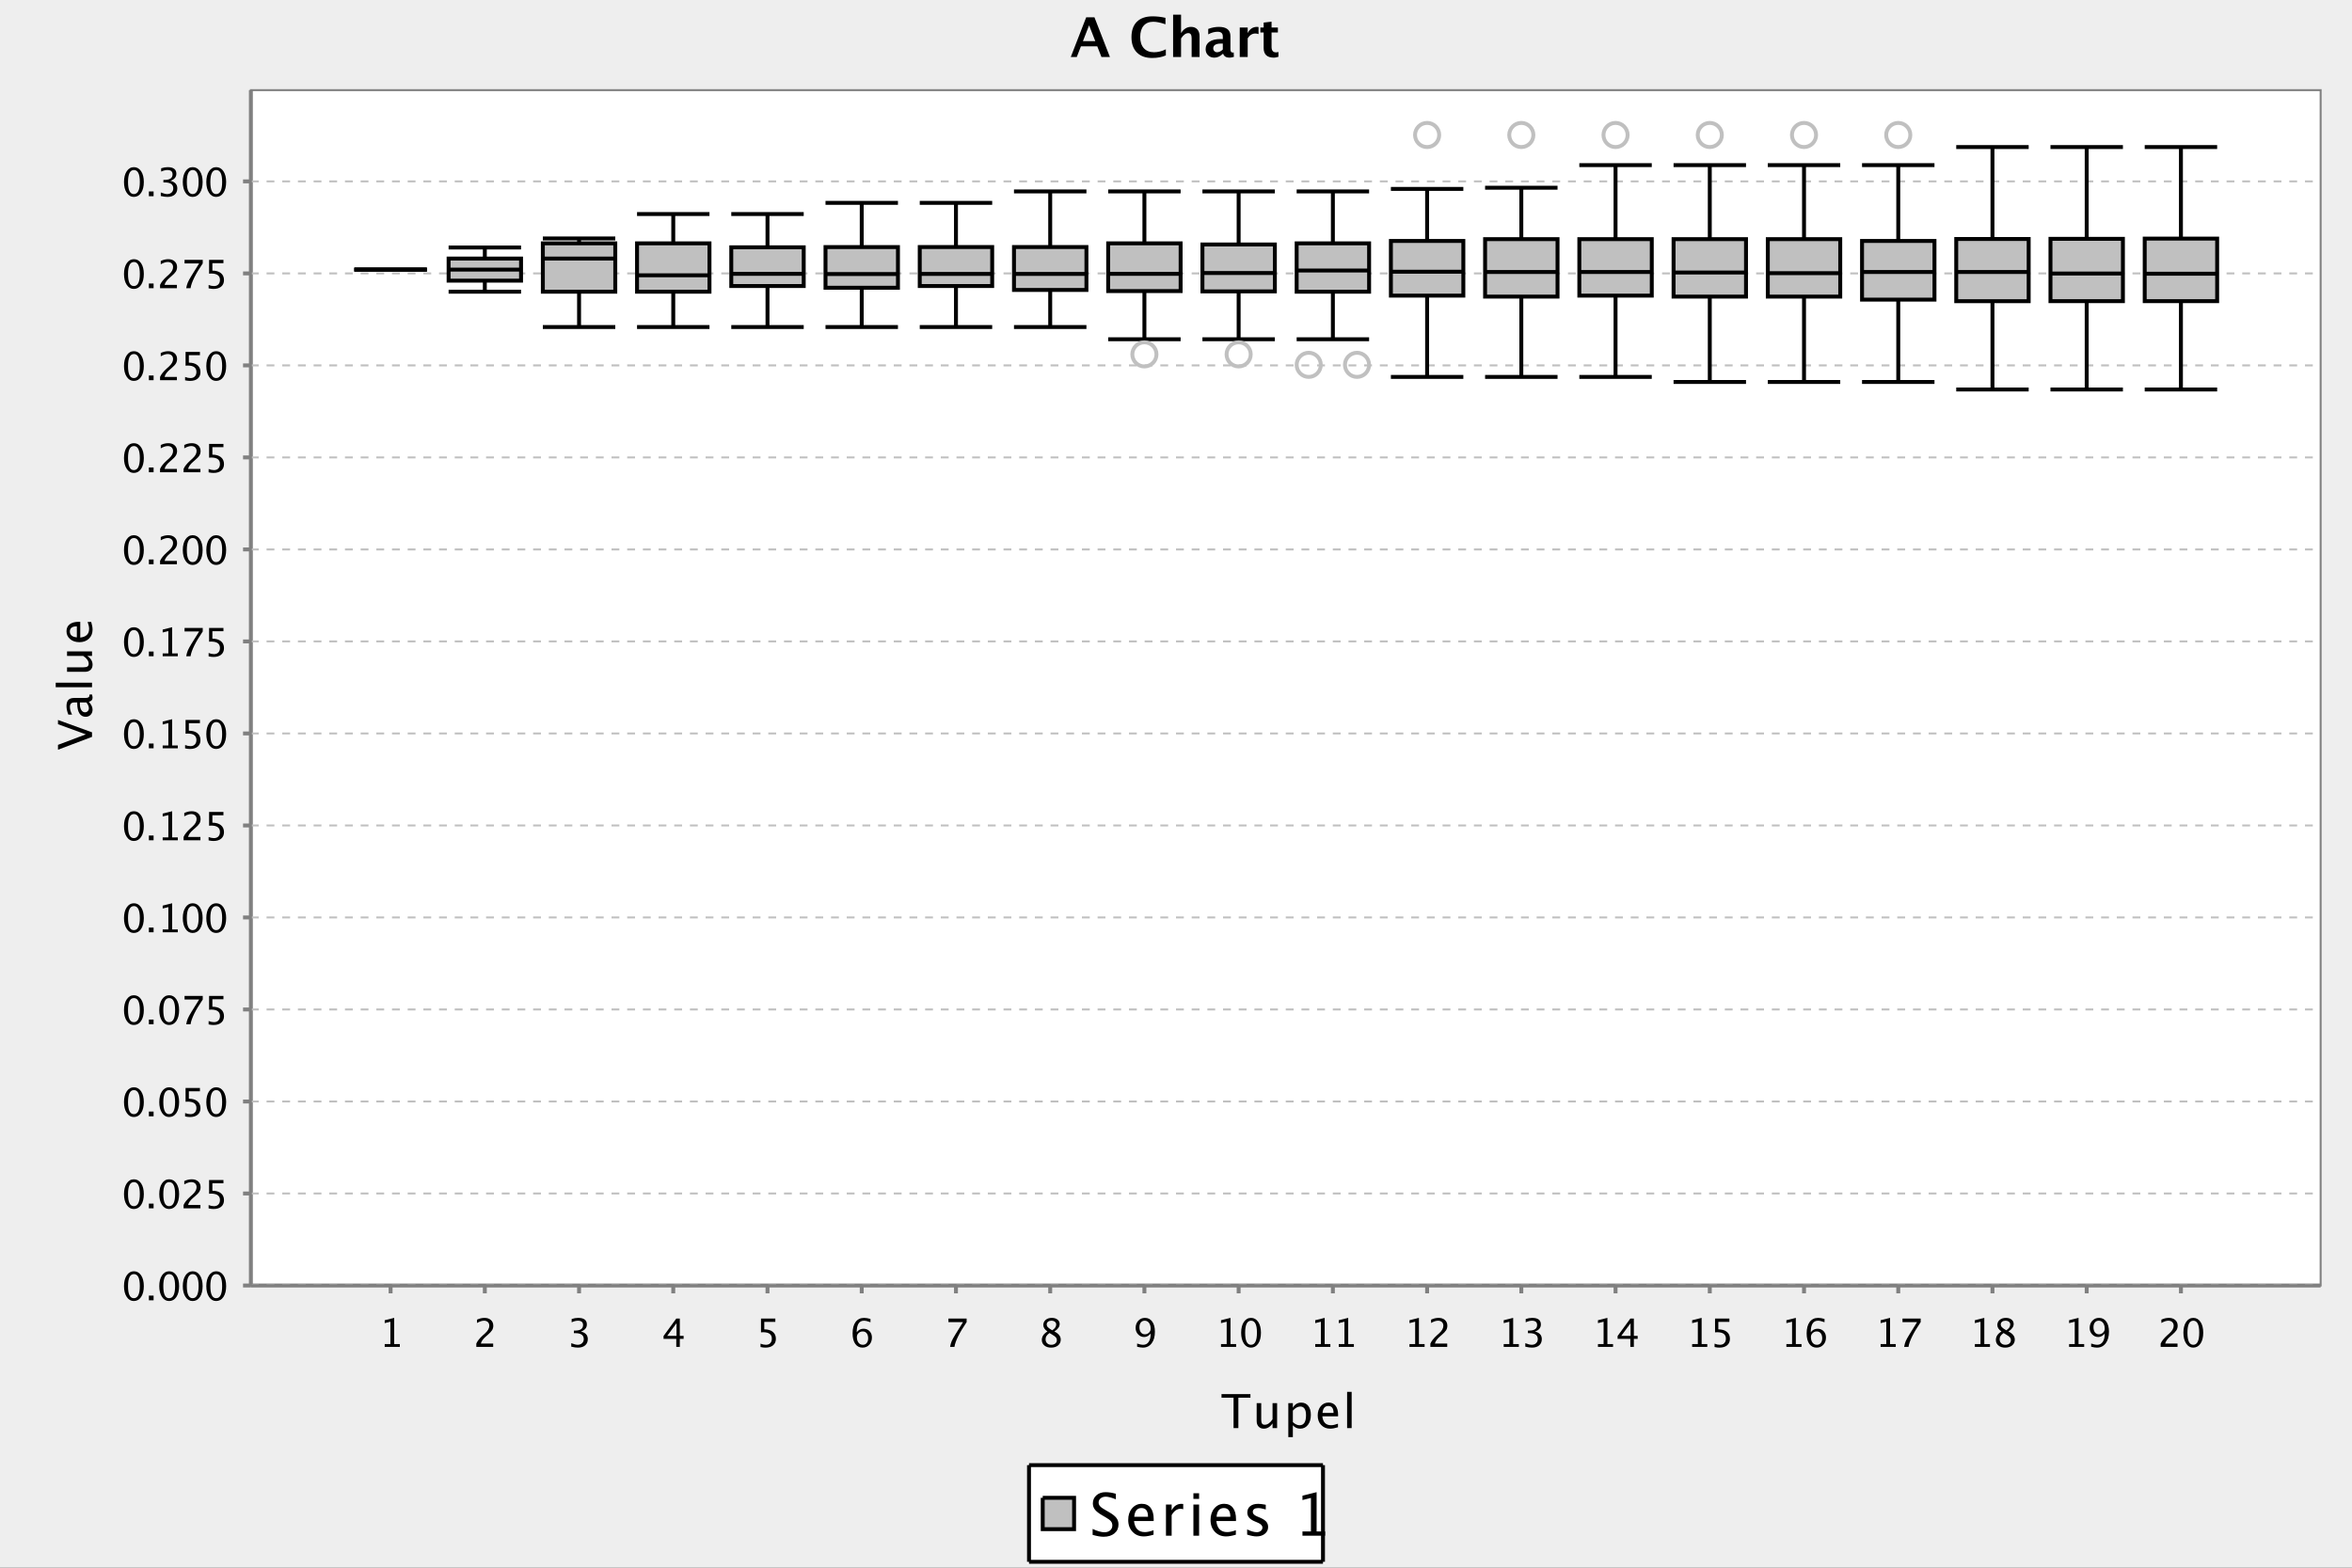 <!DOCTYPE svg PUBLIC "-//W3C//DTD SVG 1.1//EN" "http://www.w3.org/Graphics/SVG/1.1/DTD/svg11.dtd">
<svg xmlns="http://www.w3.org/2000/svg" xmlns:xlink="http://www.w3.org/1999/xlink" xmlns:jfreesvg="http://www.jfree.org/jfreesvg/svg" width="600" height="400" text-rendering="auto" shape-rendering="auto">
<rect width="100%" height="100%" fill="#333333" stroke="none"/>
<defs><clipPath id="94503157121104clip-0"><path d="M 0 0 L 600 0 L 600 400 L 0 400 L 0 0 M 0 0"/></clipPath>
<clipPath id="94503157121104clip-1"><path d="M 194.43 156.57 L 194.43 756.57 L -205.57 756.57 L -205.57 156.57 L 194.43 156.57 M 194.43 156.57"/></clipPath>
<clipPath id="94503157121104clip-2"><path d="M 64 23 L 64 328 L 592 328 L 592 23 M 64 23"/></clipPath>
</defs>
<rect x="0" y="0" width="600" height="400" style="fill: rgb(238,238,238); fill-opacity: 1.0" transform="matrix(1,0,0,1,0,0)" clip-path="url(#94503157121104clip-0)"/><g style="fill: rgb(0,0,0); fill-opacity: 1.0; stroke: none" transform="matrix(1,0,0,1,0,0)" clip-path="url(#94503157121104clip-0)"><path d="M 273.16 14.54 L 277.09 4.42 L 279.2 4.42 L 283.14 14.54 L 280.98 14.54 L 279.92 11.83 L 275.74 11.83 L 274.69 14.54 M 273.16 14.54 M 276.26 10.49 L 279.41 10.49 L 277.83 6.46 M 276.26 10.49 M 297.41 14.13 Q 295.94 14.79 293.9 14.79 Q 291.41 14.79 290.02 13.39 Q 288.64 11.99 288.64 9.48 Q 288.64 6.92 290.03 5.54 Q 291.43 4.17 294.02 4.17 Q 295.68 4.17 297.31 4.55 L 297.31 6.2 Q 295.46 5.55 294.21 5.55 Q 292.61 5.55 291.74 6.57 Q 290.87 7.58 290.87 9.45 Q 290.87 11.28 291.8 12.31 Q 292.74 13.33 294.4 13.33 Q 295.89 13.33 297.41 12.58 M 297.41 14.13 M 299.26 14.54 L 299.26 3.74 L 301.29 3.74 L 301.29 8.44 Q 302.28 6.86 303.84 6.86 Q 304.85 6.86 305.43 7.49 Q 306.01 8.13 306.01 9.23 L 306.01 14.54 L 303.99 14.54 L 303.99 9.73 Q 303.99 8.45 303.14 8.45 Q 302.18 8.45 301.29 9.81 L 301.29 14.54 M 299.26 14.54 M 311.94 13.73 Q 310.93 14.71 309.78 14.71 Q 308.79 14.71 308.18 14.1 Q 307.56 13.5 307.56 12.55 Q 307.56 11.3 308.56 10.63 Q 309.55 9.96 311.4 9.96 L 311.94 9.96 L 311.94 9.27 Q 311.94 8.1 310.61 8.1 Q 309.43 8.1 308.22 8.77 L 308.22 7.38 Q 309.59 6.86 310.94 6.86 Q 313.88 6.86 313.88 9.2 L 313.88 12.53 Q 313.88 13.41 314.45 13.41 Q 314.55 13.41 314.72 13.38 L 314.77 14.51 Q 314.12 14.71 313.63 14.71 Q 312.39 14.71 312.03 13.73 M 311.94 13.73 M 311.94 12.64 L 311.94 11.12 L 311.46 11.12 Q 309.5 11.12 309.5 12.35 Q 309.5 12.76 309.79 13.05 Q 310.07 13.33 310.49 13.33 Q 311.2 13.33 311.94 12.64 M 311.94 12.64 M 316.26 14.54 L 316.26 7.03 L 318.29 7.03 L 318.29 8.44 Q 319.07 6.86 320.68 6.86 Q 320.87 6.86 321.06 6.9 L 321.06 8.7 Q 320.63 8.55 320.26 8.55 Q 319.05 8.55 318.29 9.77 L 318.29 14.54 M 316.26 14.54 M 326.13 14.49 Q 325.41 14.71 324.99 14.71 Q 322.36 14.71 322.36 12.25 L 322.36 8.29 L 321.52 8.29 L 321.52 7.03 L 322.36 7.03 L 322.36 5.76 L 324.38 5.53 L 324.38 7.03 L 325.99 7.03 L 325.99 8.29 L 324.38 8.29 L 324.38 11.98 Q 324.38 13.36 325.51 13.36 Q 325.77 13.36 326.13 13.26 M 326.13 14.49"/></g><rect x="262" y="373.33" width="76" height="25.67" style="fill: rgb(255,255,255); fill-opacity: 1.0" transform="matrix(1,0,0,1,0,0)" clip-path="url(#94503157121104clip-0)"/><line x1="262.5" y1="373.83" x2="337.5" y2="373.83" style="stroke-width: 1.0;stroke: rgb(0,0,0);stroke-opacity: 1.0;" transform="matrix(1,0,0,1,0,0)" clip-path="url(#94503157121104clip-0)"/><line x1="262.5" y1="398.5" x2="337.5" y2="398.5" style="stroke-width: 1.0;stroke: rgb(0,0,0);stroke-opacity: 1.0;" transform="matrix(1,0,0,1,0,0)" clip-path="url(#94503157121104clip-0)"/><line x1="262.5" y1="398.5" x2="262.5" y2="373.83" style="stroke-width: 1.0;stroke: rgb(0,0,0);stroke-opacity: 1.0;" transform="matrix(1,0,0,1,0,0)" clip-path="url(#94503157121104clip-0)"/><line x1="337.5" y1="398.5" x2="337.5" y2="373.83" style="stroke-width: 1.0;stroke: rgb(0,0,0);stroke-opacity: 1.0;" transform="matrix(1,0,0,1,0,0)" clip-path="url(#94503157121104clip-0)"/><g style="fill: rgb(192,192,192); fill-opacity: 1.0; stroke: none" transform="matrix(1,0,0,1,0,0)" clip-path="url(#94503157121104clip-0)"><path d="M 266 382.17 L 274 382.17 L 274 390.17 L 266 390.17 L 266 382.17 M 266 382.17"/></g><g style="stroke-width: 1.0;stroke: rgb(0,0,0);stroke-opacity: 1.0;; fill: none" transform="matrix(1,0,0,1,0,0)" clip-path="url(#94503157121104clip-0)"><path d="M 266 382.17 L 274 382.17 L 274 390.17 L 266 390.17 L 266 382.17 M 266 382.17"/></g><g style="fill: rgb(0,0,0); fill-opacity: 1.0; stroke: none" transform="matrix(1,0,0,1,0,0)" clip-path="url(#94503157121104clip-0)"><path d="M 281.52 392.11 Q 280.43 392.11 278.73 391.63 L 278.73 390.11 Q 280.56 390.96 281.74 390.96 Q 282.65 390.96 283.2 390.48 Q 283.76 390 283.76 389.23 Q 283.76 388.59 283.39 388.14 Q 283.03 387.7 282.06 387.15 L 281.31 386.72 Q 279.93 385.93 279.36 385.23 Q 278.79 384.53 278.79 383.6 Q 278.79 382.34 279.7 381.53 Q 280.61 380.73 282.01 380.73 Q 283.27 380.73 284.66 381.14 L 284.66 382.55 Q 282.94 381.88 282.1 381.88 Q 281.3 381.88 280.78 382.3 Q 280.26 382.72 280.26 383.37 Q 280.26 383.91 280.64 384.33 Q 281.02 384.75 282.04 385.32 L 282.81 385.76 Q 284.22 386.56 284.77 387.27 Q 285.33 387.98 285.33 388.98 Q 285.33 390.39 284.29 391.25 Q 283.24 392.11 281.52 392.11 M 281.52 392.11 M 294.27 391.58 Q 292.82 392.02 291.79 392.02 Q 290.03 392.02 288.92 390.85 Q 287.81 389.68 287.81 387.82 Q 287.81 386.01 288.79 384.86 Q 289.77 383.7 291.29 383.7 Q 292.73 383.7 293.52 384.72 Q 294.31 385.75 294.31 387.64 L 294.3 388.09 L 289.29 388.09 Q 289.6 390.92 292.06 390.92 Q 292.96 390.92 294.27 390.44 M 294.27 391.58 M 289.35 387 L 292.86 387 Q 292.86 384.78 291.2 384.78 Q 289.54 384.78 289.35 387 M 289.35 387 M 297.44 391.84 L 297.44 383.88 L 298.89 383.88 L 298.89 385.38 Q 299.74 383.71 301.38 383.71 Q 301.6 383.71 301.84 383.74 L 301.84 385.09 Q 301.46 384.97 301.18 384.97 Q 299.81 384.97 298.89 386.59 L 298.89 391.84 M 297.44 391.84 M 304.44 391.84 L 304.44 383.88 L 305.89 383.88 L 305.89 391.84 M 304.44 391.84 M 304.44 382.44 L 304.44 381 L 305.89 381 L 305.89 382.44 M 304.44 382.44 M 315.27 391.58 Q 313.82 392.02 312.79 392.02 Q 311.03 392.02 309.92 390.85 Q 308.81 389.68 308.81 387.82 Q 308.81 386.01 309.79 384.86 Q 310.77 383.7 312.29 383.7 Q 313.73 383.7 314.52 384.72 Q 315.31 385.75 315.31 387.64 L 315.3 388.09 L 310.29 388.09 Q 310.6 390.92 313.06 390.92 Q 313.96 390.92 315.27 390.44 M 315.27 391.58 M 310.35 387 L 313.86 387 Q 313.86 384.78 312.2 384.78 Q 310.54 384.78 310.35 387 M 310.35 387 M 320.55 392.02 Q 319.56 392.02 318.15 391.56 L 318.15 390.23 Q 319.56 390.94 320.61 390.94 Q 321.23 390.94 321.64 390.6 Q 322.05 390.26 322.05 389.76 Q 322.05 389.02 320.9 388.53 L 320.06 388.17 Q 318.19 387.4 318.19 385.94 Q 318.19 384.9 318.93 384.3 Q 319.67 383.71 320.95 383.71 Q 321.61 383.71 322.6 383.89 L 322.9 383.95 L 322.9 385.15 Q 321.69 384.79 320.98 384.79 Q 319.59 384.79 319.59 385.8 Q 319.59 386.45 320.64 386.9 L 321.34 387.19 Q 322.52 387.69 323.01 388.24 Q 323.5 388.8 323.5 389.62 Q 323.5 390.67 322.67 391.35 Q 321.84 392.02 320.55 392.02 M 320.55 392.02 M 332.26 391.84 L 332.26 390.75 L 334.42 390.75 L 334.42 382.2 L 332.26 382.74 L 332.26 381.63 L 335.87 380.73 L 335.87 390.75 L 338.04 390.75 L 338.04 391.84 M 332.26 391.84"/></g><rect x="64" y="23" width="528" height="305" style="fill: rgb(255,255,255); fill-opacity: 1.0" transform="matrix(1,0,0,1,0,0)" clip-path="url(#94503157121104clip-0)"/><line x1="64" y1="328" x2="592" y2="328" style="stroke-width: 1.0;stroke: rgb(128,128,128);stroke-opacity: 1.0;" transform="matrix(1,0,0,1,0,0)" clip-path="url(#94503157121104clip-0)"/><line x1="99.64" y1="328" x2="99.64" y2="328" style="stroke-width: 1.0;stroke: rgb(128,128,128);stroke-opacity: 1.0;" transform="matrix(1,0,0,1,0,0)" clip-path="url(#94503157121104clip-0)"/><line x1="99.64" y1="328" x2="99.64" y2="330" style="stroke-width: 1.0;stroke: rgb(128,128,128);stroke-opacity: 1.0;" transform="matrix(1,0,0,1,0,0)" clip-path="url(#94503157121104clip-0)"/><line x1="123.68" y1="328" x2="123.68" y2="328" style="stroke-width: 1.0;stroke: rgb(128,128,128);stroke-opacity: 1.0;" transform="matrix(1,0,0,1,0,0)" clip-path="url(#94503157121104clip-0)"/><line x1="123.68" y1="328" x2="123.68" y2="330" style="stroke-width: 1.0;stroke: rgb(128,128,128);stroke-opacity: 1.0;" transform="matrix(1,0,0,1,0,0)" clip-path="url(#94503157121104clip-0)"/><line x1="147.72" y1="328" x2="147.72" y2="328" style="stroke-width: 1.0;stroke: rgb(128,128,128);stroke-opacity: 1.0;" transform="matrix(1,0,0,1,0,0)" clip-path="url(#94503157121104clip-0)"/><line x1="147.72" y1="328" x2="147.72" y2="330" style="stroke-width: 1.0;stroke: rgb(128,128,128);stroke-opacity: 1.0;" transform="matrix(1,0,0,1,0,0)" clip-path="url(#94503157121104clip-0)"/><line x1="171.75" y1="328" x2="171.75" y2="328" style="stroke-width: 1.0;stroke: rgb(128,128,128);stroke-opacity: 1.0;" transform="matrix(1,0,0,1,0,0)" clip-path="url(#94503157121104clip-0)"/><line x1="171.75" y1="328" x2="171.75" y2="330" style="stroke-width: 1.0;stroke: rgb(128,128,128);stroke-opacity: 1.0;" transform="matrix(1,0,0,1,0,0)" clip-path="url(#94503157121104clip-0)"/><line x1="195.79" y1="328" x2="195.79" y2="328" style="stroke-width: 1.0;stroke: rgb(128,128,128);stroke-opacity: 1.0;" transform="matrix(1,0,0,1,0,0)" clip-path="url(#94503157121104clip-0)"/><line x1="195.79" y1="328" x2="195.79" y2="330" style="stroke-width: 1.0;stroke: rgb(128,128,128);stroke-opacity: 1.0;" transform="matrix(1,0,0,1,0,0)" clip-path="url(#94503157121104clip-0)"/><line x1="219.83" y1="328" x2="219.83" y2="328" style="stroke-width: 1.0;stroke: rgb(128,128,128);stroke-opacity: 1.0;" transform="matrix(1,0,0,1,0,0)" clip-path="url(#94503157121104clip-0)"/><line x1="219.83" y1="328" x2="219.83" y2="330" style="stroke-width: 1.0;stroke: rgb(128,128,128);stroke-opacity: 1.0;" transform="matrix(1,0,0,1,0,0)" clip-path="url(#94503157121104clip-0)"/><line x1="243.87" y1="328" x2="243.87" y2="328" style="stroke-width: 1.0;stroke: rgb(128,128,128);stroke-opacity: 1.0;" transform="matrix(1,0,0,1,0,0)" clip-path="url(#94503157121104clip-0)"/><line x1="243.87" y1="328" x2="243.87" y2="330" style="stroke-width: 1.0;stroke: rgb(128,128,128);stroke-opacity: 1.0;" transform="matrix(1,0,0,1,0,0)" clip-path="url(#94503157121104clip-0)"/><line x1="267.91" y1="328" x2="267.91" y2="328" style="stroke-width: 1.0;stroke: rgb(128,128,128);stroke-opacity: 1.0;" transform="matrix(1,0,0,1,0,0)" clip-path="url(#94503157121104clip-0)"/><line x1="267.91" y1="328" x2="267.91" y2="330" style="stroke-width: 1.0;stroke: rgb(128,128,128);stroke-opacity: 1.0;" transform="matrix(1,0,0,1,0,0)" clip-path="url(#94503157121104clip-0)"/><line x1="291.94" y1="328" x2="291.94" y2="328" style="stroke-width: 1.0;stroke: rgb(128,128,128);stroke-opacity: 1.0;" transform="matrix(1,0,0,1,0,0)" clip-path="url(#94503157121104clip-0)"/><line x1="291.94" y1="328" x2="291.94" y2="330" style="stroke-width: 1.0;stroke: rgb(128,128,128);stroke-opacity: 1.0;" transform="matrix(1,0,0,1,0,0)" clip-path="url(#94503157121104clip-0)"/><line x1="315.98" y1="328" x2="315.98" y2="328" style="stroke-width: 1.0;stroke: rgb(128,128,128);stroke-opacity: 1.0;" transform="matrix(1,0,0,1,0,0)" clip-path="url(#94503157121104clip-0)"/><line x1="315.98" y1="328" x2="315.98" y2="330" style="stroke-width: 1.0;stroke: rgb(128,128,128);stroke-opacity: 1.0;" transform="matrix(1,0,0,1,0,0)" clip-path="url(#94503157121104clip-0)"/><line x1="340.02" y1="328" x2="340.02" y2="328" style="stroke-width: 1.0;stroke: rgb(128,128,128);stroke-opacity: 1.0;" transform="matrix(1,0,0,1,0,0)" clip-path="url(#94503157121104clip-0)"/><line x1="340.02" y1="328" x2="340.02" y2="330" style="stroke-width: 1.0;stroke: rgb(128,128,128);stroke-opacity: 1.0;" transform="matrix(1,0,0,1,0,0)" clip-path="url(#94503157121104clip-0)"/><line x1="364.06" y1="328" x2="364.06" y2="328" style="stroke-width: 1.0;stroke: rgb(128,128,128);stroke-opacity: 1.0;" transform="matrix(1,0,0,1,0,0)" clip-path="url(#94503157121104clip-0)"/><line x1="364.06" y1="328" x2="364.06" y2="330" style="stroke-width: 1.0;stroke: rgb(128,128,128);stroke-opacity: 1.0;" transform="matrix(1,0,0,1,0,0)" clip-path="url(#94503157121104clip-0)"/><line x1="388.09" y1="328" x2="388.09" y2="328" style="stroke-width: 1.0;stroke: rgb(128,128,128);stroke-opacity: 1.0;" transform="matrix(1,0,0,1,0,0)" clip-path="url(#94503157121104clip-0)"/><line x1="388.09" y1="328" x2="388.09" y2="330" style="stroke-width: 1.0;stroke: rgb(128,128,128);stroke-opacity: 1.0;" transform="matrix(1,0,0,1,0,0)" clip-path="url(#94503157121104clip-0)"/><line x1="412.13" y1="328" x2="412.13" y2="328" style="stroke-width: 1.0;stroke: rgb(128,128,128);stroke-opacity: 1.0;" transform="matrix(1,0,0,1,0,0)" clip-path="url(#94503157121104clip-0)"/><line x1="412.13" y1="328" x2="412.13" y2="330" style="stroke-width: 1.0;stroke: rgb(128,128,128);stroke-opacity: 1.0;" transform="matrix(1,0,0,1,0,0)" clip-path="url(#94503157121104clip-0)"/><line x1="436.17" y1="328" x2="436.17" y2="328" style="stroke-width: 1.0;stroke: rgb(128,128,128);stroke-opacity: 1.0;" transform="matrix(1,0,0,1,0,0)" clip-path="url(#94503157121104clip-0)"/><line x1="436.17" y1="328" x2="436.17" y2="330" style="stroke-width: 1.0;stroke: rgb(128,128,128);stroke-opacity: 1.0;" transform="matrix(1,0,0,1,0,0)" clip-path="url(#94503157121104clip-0)"/><line x1="460.21" y1="328" x2="460.21" y2="328" style="stroke-width: 1.0;stroke: rgb(128,128,128);stroke-opacity: 1.0;" transform="matrix(1,0,0,1,0,0)" clip-path="url(#94503157121104clip-0)"/><line x1="460.21" y1="328" x2="460.21" y2="330" style="stroke-width: 1.0;stroke: rgb(128,128,128);stroke-opacity: 1.0;" transform="matrix(1,0,0,1,0,0)" clip-path="url(#94503157121104clip-0)"/><line x1="484.25" y1="328" x2="484.25" y2="328" style="stroke-width: 1.0;stroke: rgb(128,128,128);stroke-opacity: 1.0;" transform="matrix(1,0,0,1,0,0)" clip-path="url(#94503157121104clip-0)"/><line x1="484.25" y1="328" x2="484.25" y2="330" style="stroke-width: 1.0;stroke: rgb(128,128,128);stroke-opacity: 1.0;" transform="matrix(1,0,0,1,0,0)" clip-path="url(#94503157121104clip-0)"/><line x1="508.28" y1="328" x2="508.28" y2="328" style="stroke-width: 1.0;stroke: rgb(128,128,128);stroke-opacity: 1.0;" transform="matrix(1,0,0,1,0,0)" clip-path="url(#94503157121104clip-0)"/><line x1="508.28" y1="328" x2="508.28" y2="330" style="stroke-width: 1.0;stroke: rgb(128,128,128);stroke-opacity: 1.0;" transform="matrix(1,0,0,1,0,0)" clip-path="url(#94503157121104clip-0)"/><line x1="532.32" y1="328" x2="532.32" y2="328" style="stroke-width: 1.0;stroke: rgb(128,128,128);stroke-opacity: 1.0;" transform="matrix(1,0,0,1,0,0)" clip-path="url(#94503157121104clip-0)"/><line x1="532.32" y1="328" x2="532.32" y2="330" style="stroke-width: 1.0;stroke: rgb(128,128,128);stroke-opacity: 1.0;" transform="matrix(1,0,0,1,0,0)" clip-path="url(#94503157121104clip-0)"/><line x1="556.36" y1="328" x2="556.36" y2="328" style="stroke-width: 1.0;stroke: rgb(128,128,128);stroke-opacity: 1.0;" transform="matrix(1,0,0,1,0,0)" clip-path="url(#94503157121104clip-0)"/><line x1="556.36" y1="328" x2="556.36" y2="330" style="stroke-width: 1.0;stroke: rgb(128,128,128);stroke-opacity: 1.0;" transform="matrix(1,0,0,1,0,0)" clip-path="url(#94503157121104clip-0)"/><g style="fill: rgb(0,0,0); fill-opacity: 1.0; stroke: none" transform="matrix(1,0,0,1,0,0)" clip-path="url(#94503157121104clip-0)"><path d="M 98.14 343.67 L 98.14 342.95 L 99.59 342.95 L 99.59 337.24 L 98.14 337.6 L 98.14 336.86 L 100.56 336.26 L 100.56 342.95 L 102 342.95 L 102 343.67 M 98.14 343.67"/></g><g style="fill: rgb(0,0,0); fill-opacity: 1.0; stroke: none" transform="matrix(1,0,0,1,0,0)" clip-path="url(#94503157121104clip-0)"><path d="M 121.51 343.67 L 121.51 342.82 Q 121.93 341.84 123.21 340.68 L 123.76 340.19 Q 124.82 339.23 124.82 338.28 Q 124.82 337.68 124.46 337.33 Q 124.1 336.98 123.46 336.98 Q 122.71 336.98 121.69 337.56 L 121.69 336.71 Q 122.65 336.26 123.6 336.26 Q 124.61 336.26 125.23 336.81 Q 125.84 337.35 125.84 338.26 Q 125.84 338.91 125.53 339.41 Q 125.22 339.91 124.38 340.63 L 124.01 340.95 Q 122.85 341.93 122.67 342.82 L 125.81 342.82 L 125.81 343.67 M 121.51 343.67"/></g><g style="fill: rgb(0,0,0); fill-opacity: 1.0; stroke: none" transform="matrix(1,0,0,1,0,0)" clip-path="url(#94503157121104clip-0)"><path d="M 145.73 343.61 L 145.73 342.72 Q 146.77 343.13 147.36 343.13 Q 148.05 343.13 148.48 342.72 Q 148.92 342.32 148.92 341.68 Q 148.92 340.16 146.78 340.16 L 146.4 340.16 L 146.4 339.51 L 146.74 339.5 Q 148.74 339.5 148.74 338.09 Q 148.74 336.98 147.42 336.98 Q 146.7 336.98 145.83 337.39 L 145.83 336.55 Q 146.68 336.26 147.49 336.26 Q 149.71 336.26 149.71 337.94 Q 149.71 339.21 148.2 339.75 Q 149.95 340.16 149.95 341.67 Q 149.95 342.69 149.27 343.27 Q 148.6 343.85 147.42 343.85 Q 146.75 343.85 145.73 343.61 M 145.73 343.61"/></g><g style="fill: rgb(0,0,0); fill-opacity: 1.0; stroke: none" transform="matrix(1,0,0,1,0,0)" clip-path="url(#94503157121104clip-0)"><path d="M 172.52 343.67 L 172.52 341.62 L 169.27 341.62 L 169.27 340.89 L 172.52 336.44 L 173.42 336.44 L 173.42 340.84 L 174.39 340.84 L 174.39 341.62 L 173.42 341.62 L 173.42 343.67 M 172.52 343.67 M 170.21 340.84 L 172.58 340.84 L 172.58 337.62 M 170.21 340.84"/></g><g style="fill: rgb(0,0,0); fill-opacity: 1.0; stroke: none" transform="matrix(1,0,0,1,0,0)" clip-path="url(#94503157121104clip-0)"><path d="M 194.01 343.7 L 194.01 342.84 Q 194.73 343.13 195.37 343.13 Q 196.09 343.13 196.5 342.71 Q 196.9 342.29 196.9 341.55 Q 196.9 339.92 194.66 339.92 Q 194.41 339.92 194.13 339.96 L 194.13 336.44 L 197.79 336.44 L 197.79 337.28 L 194.97 337.28 L 194.97 339.19 Q 196.37 339.19 197.15 339.83 Q 197.93 340.46 197.93 341.6 Q 197.93 342.65 197.22 343.25 Q 196.51 343.85 195.25 343.85 Q 194.7 343.85 194.01 343.7 M 194.01 343.7"/></g><g style="fill: rgb(0,0,0); fill-opacity: 1.0; stroke: none" transform="matrix(1,0,0,1,0,0)" clip-path="url(#94503157121104clip-0)"><path d="M 218.55 339.92 Q 219.24 339.03 220.28 339.03 Q 221.23 339.03 221.83 339.66 Q 222.43 340.28 222.43 341.27 Q 222.43 342.39 221.76 343.12 Q 221.08 343.85 220.04 343.85 Q 218.85 343.85 218.17 342.89 Q 217.5 341.92 217.5 340.22 Q 217.5 338.34 218.27 337.3 Q 219.05 336.26 220.45 336.26 Q 221.1 336.26 222.06 336.53 L 222.06 337.37 Q 221.04 336.98 220.39 336.98 Q 218.55 336.98 218.55 339.92 M 218.55 339.92 M 221.47 341.48 Q 221.47 340.66 221.1 340.19 Q 220.73 339.72 220.08 339.72 Q 219.47 339.72 219.03 340.13 Q 218.59 340.54 218.59 341.12 Q 218.59 342.03 219 342.58 Q 219.42 343.13 220.11 343.13 Q 220.73 343.13 221.1 342.68 Q 221.47 342.23 221.47 341.48 M 221.47 341.48"/></g><g style="fill: rgb(0,0,0); fill-opacity: 1.0; stroke: none" transform="matrix(1,0,0,1,0,0)" clip-path="url(#94503157121104clip-0)"><path d="M 242.37 343.67 Q 242.51 342.82 242.77 342.21 Q 243.04 341.59 243.7 340.52 L 245.67 337.34 L 241.95 337.34 L 241.95 336.44 L 246.59 336.44 L 246.59 337.34 Q 243.81 341.44 243.48 343.67 M 242.37 343.67"/></g><g style="fill: rgb(0,0,0); fill-opacity: 1.0; stroke: none" transform="matrix(1,0,0,1,0,0)" clip-path="url(#94503157121104clip-0)"><path d="M 267.21 339.73 Q 266.15 339 266.15 338.1 Q 266.15 337.28 266.75 336.77 Q 267.35 336.26 268.31 336.26 Q 269.21 336.26 269.76 336.69 Q 270.32 337.12 270.32 337.82 Q 270.32 338.87 268.97 339.73 Q 270.6 340.53 270.6 341.8 Q 270.6 342.71 269.92 343.28 Q 269.23 343.85 268.15 343.85 Q 267.08 343.85 266.43 343.31 Q 265.77 342.77 265.77 341.89 Q 265.77 340.59 267.21 339.73 M 267.21 339.73 M 268.43 339.43 Q 269.44 338.77 269.44 337.95 Q 269.44 337.52 269.1 337.25 Q 268.77 336.98 268.22 336.98 Q 267.68 336.98 267.35 337.24 Q 267.02 337.51 267.02 337.92 Q 267.02 338.33 267.32 338.65 Q 267.62 338.97 268.43 339.43 M 268.43 339.43 M 267.73 340.12 Q 267.15 340.57 266.94 340.91 Q 266.73 341.24 266.73 341.74 Q 266.73 342.36 267.13 342.74 Q 267.53 343.13 268.19 343.13 Q 268.82 343.13 269.21 342.8 Q 269.61 342.47 269.61 341.95 Q 269.61 341.53 269.37 341.24 Q 269.12 340.95 268.41 340.53 M 267.73 340.12"/></g><g style="fill: rgb(0,0,0); fill-opacity: 1.0; stroke: none" transform="matrix(1,0,0,1,0,0)" clip-path="url(#94503157121104clip-0)"><path d="M 290.08 343.62 L 290.08 342.81 Q 291 343.13 291.64 343.13 Q 292.54 343.13 293.05 342.36 Q 293.55 341.6 293.55 340.24 Q 292.82 341.14 291.89 341.14 Q 290.97 341.14 290.34 340.47 Q 289.7 339.8 289.7 338.83 Q 289.7 337.72 290.38 336.99 Q 291.06 336.26 292.08 336.26 Q 293.26 336.26 293.94 337.21 Q 294.62 338.15 294.62 339.79 Q 294.62 341.66 293.79 342.75 Q 292.96 343.85 291.55 343.85 Q 290.98 343.85 290.08 343.62 M 290.08 343.62 M 290.67 338.64 Q 290.67 339.48 291.04 339.96 Q 291.41 340.45 292.06 340.45 Q 292.67 340.45 293.11 340.03 Q 293.54 339.62 293.54 339.03 Q 293.54 338.11 293.12 337.54 Q 292.7 336.98 292.02 336.98 Q 291.39 336.98 291.03 337.43 Q 290.67 337.87 290.67 338.64 M 290.67 338.64"/></g><g style="fill: rgb(0,0,0); fill-opacity: 1.0; stroke: none" transform="matrix(1,0,0,1,0,0)" clip-path="url(#94503157121104clip-0)"><path d="M 311.48 343.67 L 311.48 342.95 L 312.93 342.95 L 312.93 337.24 L 311.48 337.6 L 311.48 336.86 L 313.9 336.26 L 313.9 342.95 L 315.34 342.95 L 315.34 343.67 M 311.48 343.67 M 319.12 343.85 Q 318 343.85 317.31 342.8 Q 316.62 341.74 316.62 340.05 Q 316.62 338.34 317.31 337.3 Q 318.01 336.26 319.15 336.26 Q 320.28 336.26 320.98 337.3 Q 321.67 338.34 321.67 340.04 Q 321.67 341.77 320.98 342.81 Q 320.28 343.85 319.12 343.85 M 319.12 343.85 M 319.13 343.13 Q 320.65 343.13 320.65 340.02 Q 320.65 336.98 319.15 336.98 Q 317.64 336.98 317.64 340.05 Q 317.64 343.13 319.13 343.13 M 319.13 343.13"/></g><g style="fill: rgb(0,0,0); fill-opacity: 1.0; stroke: none" transform="matrix(1,0,0,1,0,0)" clip-path="url(#94503157121104clip-0)"><path d="M 335.52 343.67 L 335.52 342.95 L 336.97 342.95 L 336.97 337.24 L 335.52 337.6 L 335.52 336.86 L 337.93 336.26 L 337.93 342.95 L 339.38 342.95 L 339.38 343.67 M 335.52 343.67 M 341.52 343.67 L 341.52 342.95 L 342.97 342.95 L 342.97 337.24 L 341.52 337.6 L 341.52 336.86 L 343.93 336.26 L 343.93 342.95 L 345.38 342.95 L 345.38 343.67 M 341.52 343.67"/></g><g style="fill: rgb(0,0,0); fill-opacity: 1.0; stroke: none" transform="matrix(1,0,0,1,0,0)" clip-path="url(#94503157121104clip-0)"><path d="M 359.56 343.67 L 359.56 342.95 L 361.01 342.95 L 361.01 337.24 L 359.56 337.6 L 359.56 336.86 L 361.97 336.26 L 361.97 342.95 L 363.42 342.95 L 363.42 343.67 M 359.56 343.67 M 364.89 343.67 L 364.89 342.82 Q 365.31 341.84 366.59 340.68 L 367.14 340.19 Q 368.2 339.23 368.2 338.28 Q 368.2 337.68 367.84 337.33 Q 367.47 336.98 366.84 336.98 Q 366.09 336.98 365.07 337.56 L 365.07 336.71 Q 366.03 336.26 366.98 336.26 Q 367.99 336.26 368.61 336.81 Q 369.22 337.35 369.22 338.26 Q 369.22 338.91 368.91 339.41 Q 368.6 339.91 367.76 340.63 L 367.39 340.95 Q 366.23 341.93 366.05 342.82 L 369.19 342.82 L 369.19 343.67 M 364.89 343.67"/></g><g style="fill: rgb(0,0,0); fill-opacity: 1.0; stroke: none" transform="matrix(1,0,0,1,0,0)" clip-path="url(#94503157121104clip-0)"><path d="M 383.6 343.67 L 383.6 342.95 L 385.04 342.95 L 385.04 337.24 L 383.6 337.6 L 383.6 336.86 L 386.01 336.26 L 386.01 342.95 L 387.46 342.95 L 387.46 343.67 M 383.6 343.67 M 389.11 343.61 L 389.11 342.72 Q 390.15 343.13 390.74 343.13 Q 391.43 343.13 391.86 342.72 Q 392.29 342.32 392.29 341.68 Q 392.29 340.16 390.16 340.16 L 389.78 340.16 L 389.78 339.51 L 390.12 339.5 Q 392.12 339.5 392.12 338.09 Q 392.12 336.98 390.8 336.98 Q 390.08 336.98 389.21 337.39 L 389.21 336.55 Q 390.06 336.26 390.87 336.26 Q 393.08 336.26 393.08 337.94 Q 393.08 339.21 391.58 339.75 Q 393.32 340.16 393.32 341.67 Q 393.32 342.69 392.65 343.27 Q 391.98 343.85 390.8 343.85 Q 390.13 343.85 389.11 343.61 M 389.11 343.61"/></g><g style="fill: rgb(0,0,0); fill-opacity: 1.0; stroke: none" transform="matrix(1,0,0,1,0,0)" clip-path="url(#94503157121104clip-0)"><path d="M 407.64 343.67 L 407.64 342.95 L 409.08 342.95 L 409.08 337.24 L 407.64 337.6 L 407.64 336.86 L 410.05 336.26 L 410.05 342.95 L 411.49 342.95 L 411.49 343.67 M 407.64 343.67 M 415.9 343.67 L 415.9 341.62 L 412.65 341.62 L 412.65 340.89 L 415.9 336.44 L 416.8 336.44 L 416.8 340.84 L 417.77 340.84 L 417.77 341.62 L 416.8 341.62 L 416.8 343.67 M 415.9 343.67 M 413.59 340.84 L 415.96 340.84 L 415.96 337.62 M 413.59 340.84"/></g><g style="fill: rgb(0,0,0); fill-opacity: 1.0; stroke: none" transform="matrix(1,0,0,1,0,0)" clip-path="url(#94503157121104clip-0)"><path d="M 431.67 343.67 L 431.67 342.95 L 433.12 342.95 L 433.12 337.24 L 431.67 337.6 L 431.67 336.86 L 434.09 336.26 L 434.09 342.95 L 435.53 342.95 L 435.53 343.67 M 431.67 343.67 M 437.39 343.7 L 437.39 342.84 Q 438.1 343.13 438.75 343.13 Q 439.47 343.13 439.87 342.71 Q 440.28 342.29 440.28 341.55 Q 440.28 339.92 438.04 339.92 Q 437.79 339.92 437.51 339.96 L 437.51 336.44 L 441.17 336.44 L 441.17 337.28 L 438.35 337.28 L 438.35 339.19 Q 439.74 339.19 440.53 339.83 Q 441.31 340.46 441.31 341.6 Q 441.31 342.65 440.6 343.25 Q 439.89 343.85 438.63 343.85 Q 438.08 343.85 437.39 343.7 M 437.39 343.7"/></g><g style="fill: rgb(0,0,0); fill-opacity: 1.0; stroke: none" transform="matrix(1,0,0,1,0,0)" clip-path="url(#94503157121104clip-0)"><path d="M 455.71 343.67 L 455.71 342.95 L 457.16 342.95 L 457.16 337.24 L 455.71 337.6 L 455.71 336.86 L 458.12 336.26 L 458.12 342.95 L 459.57 342.95 L 459.57 343.67 M 455.71 343.67 M 461.93 339.92 Q 462.62 339.03 463.66 339.03 Q 464.61 339.03 465.21 339.66 Q 465.81 340.28 465.81 341.27 Q 465.81 342.39 465.14 343.12 Q 464.46 343.85 463.42 343.85 Q 462.23 343.85 461.55 342.89 Q 460.88 341.92 460.88 340.22 Q 460.88 338.34 461.65 337.3 Q 462.43 336.26 463.83 336.26 Q 464.48 336.26 465.44 336.53 L 465.44 337.37 Q 464.42 336.98 463.77 336.98 Q 461.93 336.98 461.93 339.92 M 461.93 339.92 M 464.85 341.48 Q 464.85 340.66 464.48 340.19 Q 464.11 339.72 463.46 339.72 Q 462.85 339.72 462.41 340.13 Q 461.97 340.54 461.97 341.12 Q 461.97 342.03 462.38 342.58 Q 462.8 343.13 463.49 343.13 Q 464.11 343.13 464.48 342.68 Q 464.85 342.23 464.85 341.48 M 464.85 341.48"/></g><g style="fill: rgb(0,0,0); fill-opacity: 1.0; stroke: none" transform="matrix(1,0,0,1,0,0)" clip-path="url(#94503157121104clip-0)"><path d="M 479.75 343.67 L 479.75 342.95 L 481.2 342.95 L 481.2 337.24 L 479.75 337.6 L 479.75 336.86 L 482.16 336.26 L 482.16 342.95 L 483.61 342.95 L 483.61 343.67 M 479.75 343.67 M 485.75 343.67 Q 485.89 342.82 486.15 342.21 Q 486.41 341.59 487.08 340.52 L 489.05 337.34 L 485.33 337.34 L 485.33 336.44 L 489.97 336.44 L 489.97 337.34 Q 487.19 341.44 486.86 343.67 M 485.75 343.67"/></g><g style="fill: rgb(0,0,0); fill-opacity: 1.0; stroke: none" transform="matrix(1,0,0,1,0,0)" clip-path="url(#94503157121104clip-0)"><path d="M 503.79 343.67 L 503.79 342.95 L 505.23 342.95 L 505.23 337.24 L 503.79 337.6 L 503.79 336.86 L 506.2 336.26 L 506.2 342.95 L 507.65 342.95 L 507.65 343.67 M 503.79 343.67 M 510.58 339.73 Q 509.52 339 509.52 338.1 Q 509.52 337.28 510.13 336.77 Q 510.73 336.26 511.69 336.26 Q 512.59 336.26 513.14 336.69 Q 513.69 337.12 513.69 337.82 Q 513.69 338.87 512.35 339.73 Q 513.98 340.53 513.98 341.8 Q 513.98 342.71 513.3 343.28 Q 512.61 343.85 511.53 343.85 Q 510.46 343.85 509.81 343.31 Q 509.15 342.77 509.15 341.89 Q 509.15 340.59 510.58 339.73 M 510.58 339.73 M 511.81 339.43 Q 512.82 338.77 512.82 337.95 Q 512.82 337.52 512.48 337.25 Q 512.15 336.98 511.59 336.98 Q 511.06 336.98 510.73 337.24 Q 510.4 337.51 510.4 337.92 Q 510.4 338.33 510.7 338.65 Q 511 338.97 511.81 339.43 M 511.81 339.43 M 511.11 340.12 Q 510.53 340.57 510.32 340.91 Q 510.11 341.24 510.11 341.74 Q 510.11 342.36 510.51 342.74 Q 510.91 343.13 511.57 343.13 Q 512.2 343.13 512.59 342.8 Q 512.99 342.47 512.99 341.95 Q 512.99 341.53 512.74 341.24 Q 512.5 340.95 511.79 340.53 M 511.11 340.12"/></g><g style="fill: rgb(0,0,0); fill-opacity: 1.0; stroke: none" transform="matrix(1,0,0,1,0,0)" clip-path="url(#94503157121104clip-0)"><path d="M 527.83 343.67 L 527.83 342.95 L 529.27 342.95 L 529.27 337.24 L 527.83 337.6 L 527.83 336.86 L 530.24 336.26 L 530.24 342.95 L 531.68 342.95 L 531.68 343.67 M 527.83 343.67 M 533.46 343.62 L 533.46 342.81 Q 534.38 343.13 535.02 343.13 Q 535.92 343.13 536.43 342.36 Q 536.93 341.6 536.93 340.24 Q 536.2 341.14 535.27 341.14 Q 534.35 341.14 533.72 340.47 Q 533.08 339.8 533.08 338.83 Q 533.08 337.72 533.76 336.99 Q 534.44 336.26 535.46 336.26 Q 536.64 336.26 537.32 337.21 Q 538 338.15 538 339.79 Q 538 341.66 537.17 342.75 Q 536.34 343.85 534.93 343.85 Q 534.36 343.85 533.46 343.62 M 533.46 343.62 M 534.05 338.64 Q 534.05 339.48 534.42 339.96 Q 534.79 340.45 535.44 340.45 Q 536.05 340.45 536.48 340.03 Q 536.92 339.62 536.92 339.03 Q 536.92 338.11 536.5 337.54 Q 536.08 336.98 535.4 336.98 Q 534.77 336.98 534.41 337.43 Q 534.05 337.87 534.05 338.64 M 534.05 338.64"/></g><g style="fill: rgb(0,0,0); fill-opacity: 1.0; stroke: none" transform="matrix(1,0,0,1,0,0)" clip-path="url(#94503157121104clip-0)"><path d="M 551.19 343.67 L 551.19 342.82 Q 551.61 341.84 552.89 340.68 L 553.44 340.19 Q 554.51 339.23 554.51 338.28 Q 554.51 337.68 554.14 337.33 Q 553.78 336.98 553.14 336.98 Q 552.39 336.98 551.37 337.56 L 551.37 336.71 Q 552.33 336.26 553.28 336.26 Q 554.3 336.26 554.91 336.81 Q 555.53 337.35 555.53 338.26 Q 555.53 338.91 555.22 339.41 Q 554.91 339.91 554.06 340.63 L 553.69 340.95 Q 552.53 341.93 552.35 342.82 L 555.49 342.82 L 555.49 343.67 M 551.19 343.67 M 559.49 343.85 Q 558.38 343.85 557.69 342.8 Q 556.99 341.74 556.99 340.05 Q 556.99 338.34 557.69 337.3 Q 558.39 336.26 559.52 336.26 Q 560.66 336.26 561.36 337.3 Q 562.05 338.34 562.05 340.04 Q 562.05 341.77 561.36 342.81 Q 560.66 343.85 559.49 343.85 M 559.49 343.85 M 559.5 343.13 Q 561.03 343.13 561.03 340.02 Q 561.03 336.98 559.52 336.98 Q 558.02 336.98 558.02 340.05 Q 558.02 343.13 559.5 343.13 M 559.5 343.13"/></g><g style="fill: rgb(0,0,0); fill-opacity: 1.0; stroke: none" transform="matrix(1,0,0,1,0,0)" clip-path="url(#94503157121104clip-0)"><path d="M 314.68 364.38 L 314.68 356.63 L 311.61 356.63 L 311.61 355.71 L 318.99 355.71 L 318.99 356.63 L 315.91 356.63 L 315.91 364.38 M 314.68 364.38 M 324.63 364.38 L 324.63 363.18 Q 323.71 364.53 322.4 364.53 Q 321.57 364.53 321.08 364 Q 320.58 363.48 320.58 362.59 L 320.58 358.02 L 321.74 358.02 L 321.74 362.21 Q 321.74 362.93 321.95 363.23 Q 322.15 363.53 322.64 363.53 Q 323.7 363.53 324.63 362.14 L 324.63 358.02 L 325.79 358.02 L 325.79 364.38 M 324.63 364.38 M 328.65 366.69 L 328.65 358.02 L 329.81 358.02 L 329.81 359.21 Q 330.52 357.88 331.94 357.88 Q 333.08 357.88 333.74 358.71 Q 334.4 359.55 334.4 361 Q 334.4 362.59 333.66 363.56 Q 332.91 364.53 331.69 364.53 Q 330.56 364.53 329.81 363.66 L 329.81 366.69 M 328.65 366.69 M 329.81 362.86 Q 330.7 363.66 331.51 363.66 Q 333.17 363.66 333.17 361.12 Q 333.17 358.88 331.7 358.88 Q 330.73 358.88 329.81 359.93 M 329.81 362.86 M 341.32 364.17 Q 340.16 364.53 339.33 364.53 Q 337.93 364.53 337.04 363.59 Q 336.15 362.66 336.15 361.17 Q 336.15 359.72 336.93 358.79 Q 337.71 357.87 338.93 357.87 Q 340.09 357.87 340.72 358.69 Q 341.35 359.51 341.35 361.02 L 341.34 361.38 L 337.33 361.38 Q 337.58 363.65 339.55 363.65 Q 340.27 363.65 341.32 363.26 M 341.32 364.17 M 337.38 360.51 L 340.19 360.51 Q 340.19 358.74 338.86 358.74 Q 337.53 358.74 337.38 360.51 M 337.38 360.51 M 343.65 364.38 L 343.65 355.13 L 344.81 355.13 L 344.81 364.38 M 343.65 364.38"/></g><line x1="64" y1="23" x2="64" y2="328" style="stroke-width: 1.0;stroke: rgb(128,128,128);stroke-opacity: 1.0;" transform="matrix(1,0,0,1,0,0)" clip-path="url(#94503157121104clip-0)"/><g style="fill: rgb(0,0,0); fill-opacity: 1.0; stroke: none" transform="matrix(1,0,0,1,0,0)" clip-path="url(#94503157121104clip-0)"><path d="M 34.13 331.96 Q 33.02 331.96 32.33 330.91 Q 31.63 329.86 31.63 328.16 Q 31.63 326.45 32.33 325.41 Q 33.03 324.37 34.16 324.37 Q 35.3 324.37 36 325.41 Q 36.69 326.45 36.69 328.15 Q 36.69 329.88 36 330.92 Q 35.3 331.96 34.13 331.96 M 34.13 331.96 M 34.14 331.24 Q 35.67 331.24 35.67 328.13 Q 35.67 325.09 34.16 325.09 Q 32.66 325.09 32.66 328.16 Q 32.66 331.24 34.14 331.24 M 34.14 331.24 M 37.98 331.78 L 37.98 330.57 L 39.18 330.57 L 39.18 331.78 M 37.98 331.78 M 43.13 331.96 Q 42.02 331.96 41.33 330.91 Q 40.63 329.86 40.63 328.16 Q 40.63 326.45 41.33 325.41 Q 42.03 324.37 43.16 324.37 Q 44.3 324.37 45 325.41 Q 45.69 326.45 45.69 328.15 Q 45.69 329.88 45 330.92 Q 44.3 331.96 43.13 331.96 M 43.13 331.96 M 43.14 331.24 Q 44.67 331.24 44.67 328.13 Q 44.67 325.09 43.16 325.09 Q 41.66 325.09 41.66 328.16 Q 41.66 331.24 43.14 331.24 M 43.14 331.24 M 49.13 331.96 Q 48.02 331.96 47.33 330.91 Q 46.63 329.86 46.63 328.16 Q 46.63 326.45 47.33 325.41 Q 48.03 324.37 49.16 324.37 Q 50.3 324.37 51 325.41 Q 51.69 326.45 51.69 328.15 Q 51.69 329.88 51 330.92 Q 50.3 331.96 49.13 331.96 M 49.13 331.96 M 49.14 331.24 Q 50.67 331.24 50.67 328.13 Q 50.67 325.09 49.16 325.09 Q 47.66 325.09 47.66 328.16 Q 47.66 331.24 49.14 331.24 M 49.14 331.24 M 55.13 331.96 Q 54.02 331.96 53.33 330.91 Q 52.63 329.86 52.63 328.16 Q 52.63 326.45 53.33 325.41 Q 54.03 324.37 55.16 324.37 Q 56.3 324.37 57 325.41 Q 57.69 326.45 57.69 328.15 Q 57.69 329.88 57 330.92 Q 56.3 331.96 55.13 331.96 M 55.13 331.96 M 55.14 331.24 Q 56.67 331.24 56.67 328.13 Q 56.67 325.09 55.16 325.09 Q 53.66 325.09 53.66 328.16 Q 53.66 331.24 55.14 331.24 M 55.14 331.24"/></g><line x1="62" y1="328" x2="64" y2="328" style="stroke-width: 1.0;stroke: rgb(128,128,128);stroke-opacity: 1.0;" transform="matrix(1,0,0,1,0,0)" clip-path="url(#94503157121104clip-0)"/><g style="fill: rgb(0,0,0); fill-opacity: 1.0; stroke: none" transform="matrix(1,0,0,1,0,0)" clip-path="url(#94503157121104clip-0)"><path d="M 34.13 308.48 Q 33.02 308.48 32.33 307.43 Q 31.63 306.38 31.63 304.68 Q 31.63 302.98 32.33 301.94 Q 33.03 300.9 34.16 300.9 Q 35.3 300.9 36 301.94 Q 36.69 302.98 36.69 304.67 Q 36.69 306.41 36 307.45 Q 35.3 308.48 34.13 308.48 M 34.13 308.48 M 34.14 307.76 Q 35.67 307.76 35.67 304.66 Q 35.67 301.62 34.16 301.62 Q 32.66 301.62 32.66 304.68 Q 32.66 307.76 34.14 307.76 M 34.14 307.76 M 37.98 308.3 L 37.98 307.1 L 39.18 307.1 L 39.18 308.3 M 37.98 308.3 M 43.13 308.48 Q 42.02 308.48 41.33 307.43 Q 40.63 306.38 40.63 304.68 Q 40.63 302.98 41.33 301.94 Q 42.03 300.9 43.16 300.9 Q 44.3 300.9 45 301.94 Q 45.69 302.98 45.69 304.67 Q 45.69 306.41 45 307.45 Q 44.3 308.48 43.13 308.48 M 43.13 308.48 M 43.14 307.76 Q 44.67 307.76 44.67 304.66 Q 44.67 301.62 43.16 301.62 Q 41.66 301.62 41.66 304.68 Q 41.66 307.76 43.14 307.76 M 43.14 307.76 M 46.83 308.3 L 46.83 307.46 Q 47.25 306.48 48.53 305.32 L 49.08 304.83 Q 50.15 303.86 50.15 302.92 Q 50.15 302.31 49.78 301.96 Q 49.42 301.62 48.78 301.62 Q 48.03 301.62 47.01 302.2 L 47.01 301.35 Q 47.97 300.9 48.92 300.9 Q 49.94 300.9 50.55 301.44 Q 51.17 301.99 51.17 302.89 Q 51.17 303.54 50.86 304.04 Q 50.55 304.55 49.7 305.27 L 49.33 305.58 Q 48.17 306.56 47.99 307.46 L 51.13 307.46 L 51.13 308.3 M 46.83 308.3 M 53.22 308.33 L 53.22 307.47 Q 53.93 307.76 54.58 307.76 Q 55.3 307.76 55.7 307.34 Q 56.11 306.92 56.11 306.18 Q 56.11 304.56 53.87 304.56 Q 53.62 304.56 53.34 304.59 L 53.34 301.08 L 57 301.08 L 57 301.92 L 54.18 301.92 L 54.18 303.82 Q 55.57 303.82 56.36 304.46 Q 57.14 305.1 57.14 306.23 Q 57.14 307.29 56.43 307.89 Q 55.72 308.48 54.46 308.48 Q 53.91 308.48 53.22 308.33 M 53.22 308.33"/></g><line x1="62" y1="304.52" x2="64" y2="304.52" style="stroke-width: 1.0;stroke: rgb(128,128,128);stroke-opacity: 1.0;" transform="matrix(1,0,0,1,0,0)" clip-path="url(#94503157121104clip-0)"/><g style="fill: rgb(0,0,0); fill-opacity: 1.0; stroke: none" transform="matrix(1,0,0,1,0,0)" clip-path="url(#94503157121104clip-0)"><path d="M 34.13 285.01 Q 33.02 285.01 32.33 283.95 Q 31.63 282.9 31.63 281.21 Q 31.63 279.5 32.33 278.46 Q 33.03 277.42 34.16 277.42 Q 35.3 277.42 36 278.46 Q 36.69 279.5 36.69 281.19 Q 36.69 282.93 36 283.97 Q 35.3 285.01 34.13 285.01 M 34.13 285.01 M 34.14 284.28 Q 35.67 284.28 35.67 281.18 Q 35.67 278.14 34.16 278.14 Q 32.66 278.14 32.66 281.21 Q 32.66 284.28 34.14 284.28 M 34.14 284.28 M 37.98 284.83 L 37.98 283.62 L 39.18 283.62 L 39.18 284.83 M 37.98 284.83 M 43.13 285.01 Q 42.02 285.01 41.33 283.95 Q 40.63 282.9 40.63 281.21 Q 40.63 279.5 41.33 278.46 Q 42.03 277.42 43.16 277.42 Q 44.3 277.42 45 278.46 Q 45.69 279.5 45.69 281.19 Q 45.69 282.93 45 283.97 Q 44.3 285.01 43.13 285.01 M 43.13 285.01 M 43.14 284.28 Q 44.67 284.28 44.67 281.18 Q 44.67 278.14 43.16 278.14 Q 41.66 278.14 41.66 281.21 Q 41.66 284.28 43.14 284.28 M 43.14 284.28 M 47.22 284.86 L 47.22 284 Q 47.93 284.28 48.58 284.28 Q 49.3 284.28 49.7 283.86 Q 50.11 283.44 50.11 282.71 Q 50.11 281.08 47.87 281.08 Q 47.62 281.08 47.34 281.12 L 47.34 277.6 L 51 277.6 L 51 278.44 L 48.18 278.44 L 48.18 280.34 Q 49.57 280.34 50.36 280.98 Q 51.14 281.62 51.14 282.76 Q 51.14 283.81 50.43 284.41 Q 49.72 285.01 48.46 285.01 Q 47.91 285.01 47.22 284.86 M 47.22 284.86 M 55.13 285.01 Q 54.02 285.01 53.33 283.95 Q 52.63 282.9 52.63 281.21 Q 52.63 279.5 53.33 278.46 Q 54.03 277.42 55.16 277.42 Q 56.3 277.42 57 278.46 Q 57.69 279.5 57.69 281.19 Q 57.69 282.93 57 283.97 Q 56.3 285.01 55.13 285.01 M 55.13 285.01 M 55.14 284.28 Q 56.67 284.28 56.67 281.18 Q 56.67 278.14 55.16 278.14 Q 53.66 278.14 53.66 281.21 Q 53.66 284.28 55.14 284.28 M 55.14 284.28"/></g><line x1="62" y1="281.05" x2="64" y2="281.05" style="stroke-width: 1.0;stroke: rgb(128,128,128);stroke-opacity: 1.0;" transform="matrix(1,0,0,1,0,0)" clip-path="url(#94503157121104clip-0)"/><g style="fill: rgb(0,0,0); fill-opacity: 1.0; stroke: none" transform="matrix(1,0,0,1,0,0)" clip-path="url(#94503157121104clip-0)"><path d="M 34.13 261.53 Q 33.02 261.53 32.33 260.48 Q 31.63 259.43 31.63 257.73 Q 31.63 256.02 32.33 254.98 Q 33.03 253.94 34.16 253.94 Q 35.3 253.94 36 254.98 Q 36.69 256.02 36.69 257.72 Q 36.69 259.45 36 260.49 Q 35.3 261.53 34.13 261.53 M 34.13 261.53 M 34.14 260.81 Q 35.67 260.81 35.67 257.7 Q 35.67 254.66 34.16 254.66 Q 32.66 254.66 32.66 257.73 Q 32.66 260.81 34.14 260.81 M 34.14 260.81 M 37.98 261.35 L 37.98 260.14 L 39.18 260.14 L 39.18 261.35 M 37.98 261.35 M 43.13 261.53 Q 42.02 261.53 41.33 260.48 Q 40.63 259.43 40.63 257.73 Q 40.63 256.02 41.33 254.98 Q 42.03 253.94 43.16 253.94 Q 44.3 253.94 45 254.98 Q 45.69 256.02 45.69 257.72 Q 45.69 259.45 45 260.49 Q 44.3 261.53 43.13 261.53 M 43.13 261.53 M 43.14 260.81 Q 44.67 260.81 44.67 257.7 Q 44.67 254.66 43.16 254.66 Q 41.66 254.66 41.66 257.73 Q 41.66 260.81 43.14 260.81 M 43.14 260.81 M 47.5 261.35 Q 47.65 260.5 47.91 259.89 Q 48.17 259.27 48.83 258.2 L 50.8 255.03 L 47.08 255.03 L 47.08 254.12 L 51.72 254.12 L 51.72 255.03 Q 48.94 259.12 48.61 261.35 M 47.5 261.35 M 53.22 261.38 L 53.22 260.52 Q 53.93 260.81 54.58 260.81 Q 55.3 260.81 55.7 260.39 Q 56.11 259.97 56.11 259.23 Q 56.11 257.6 53.87 257.6 Q 53.62 257.6 53.34 257.64 L 53.34 254.12 L 57 254.12 L 57 254.96 L 54.18 254.96 L 54.18 256.87 Q 55.57 256.87 56.36 257.51 Q 57.14 258.15 57.14 259.28 Q 57.14 260.33 56.43 260.93 Q 55.72 261.53 54.46 261.53 Q 53.91 261.53 53.22 261.38 M 53.22 261.38"/></g><line x1="62" y1="257.57" x2="64" y2="257.57" style="stroke-width: 1.0;stroke: rgb(128,128,128);stroke-opacity: 1.0;" transform="matrix(1,0,0,1,0,0)" clip-path="url(#94503157121104clip-0)"/><g style="fill: rgb(0,0,0); fill-opacity: 1.0; stroke: none" transform="matrix(1,0,0,1,0,0)" clip-path="url(#94503157121104clip-0)"><path d="M 34.13 238.05 Q 33.02 238.05 32.33 237 Q 31.63 235.95 31.63 234.25 Q 31.63 232.55 32.33 231.51 Q 33.03 230.47 34.16 230.47 Q 35.3 230.47 36 231.51 Q 36.69 232.55 36.69 234.24 Q 36.69 235.98 36 237.02 Q 35.3 238.05 34.13 238.05 M 34.13 238.05 M 34.14 237.33 Q 35.67 237.33 35.67 234.23 Q 35.67 231.19 34.16 231.19 Q 32.66 231.19 32.66 234.25 Q 32.66 237.33 34.14 237.33 M 34.14 237.33 M 37.98 237.87 L 37.98 236.67 L 39.18 236.67 L 39.18 237.87 M 37.98 237.87 M 41.5 237.87 L 41.5 237.15 L 42.95 237.15 L 42.95 231.45 L 41.5 231.81 L 41.5 231.07 L 43.92 230.47 L 43.92 237.15 L 45.36 237.15 L 45.36 237.87 M 41.5 237.87 M 49.13 238.05 Q 48.02 238.05 47.33 237 Q 46.63 235.95 46.63 234.25 Q 46.63 232.55 47.33 231.51 Q 48.03 230.47 49.16 230.47 Q 50.3 230.47 51 231.51 Q 51.69 232.55 51.69 234.24 Q 51.69 235.98 51 237.02 Q 50.3 238.05 49.13 238.05 M 49.13 238.05 M 49.14 237.33 Q 50.67 237.33 50.67 234.23 Q 50.67 231.19 49.16 231.19 Q 47.66 231.19 47.66 234.25 Q 47.66 237.33 49.14 237.33 M 49.14 237.33 M 55.13 238.05 Q 54.02 238.05 53.33 237 Q 52.63 235.95 52.63 234.25 Q 52.63 232.55 53.33 231.51 Q 54.03 230.47 55.16 230.47 Q 56.3 230.47 57 231.51 Q 57.69 232.55 57.69 234.24 Q 57.69 235.98 57 237.02 Q 56.3 238.05 55.13 238.05 M 55.13 238.05 M 55.14 237.33 Q 56.67 237.33 56.67 234.23 Q 56.67 231.19 55.16 231.19 Q 53.66 231.19 53.66 234.25 Q 53.66 237.33 55.14 237.33 M 55.14 237.33"/></g><line x1="62" y1="234.09" x2="64" y2="234.09" style="stroke-width: 1.0;stroke: rgb(128,128,128);stroke-opacity: 1.0;" transform="matrix(1,0,0,1,0,0)" clip-path="url(#94503157121104clip-0)"/><g style="fill: rgb(0,0,0); fill-opacity: 1.0; stroke: none" transform="matrix(1,0,0,1,0,0)" clip-path="url(#94503157121104clip-0)"><path d="M 34.13 214.58 Q 33.02 214.58 32.33 213.52 Q 31.63 212.47 31.63 210.78 Q 31.63 209.07 32.33 208.03 Q 33.03 206.99 34.16 206.99 Q 35.3 206.99 36 208.03 Q 36.69 209.07 36.69 210.76 Q 36.69 212.5 36 213.54 Q 35.3 214.58 34.13 214.58 M 34.13 214.58 M 34.14 213.85 Q 35.67 213.85 35.67 210.75 Q 35.67 207.71 34.16 207.71 Q 32.66 207.71 32.66 210.78 Q 32.66 213.85 34.14 213.85 M 34.14 213.85 M 37.98 214.4 L 37.98 213.19 L 39.18 213.19 L 39.18 214.4 M 37.98 214.4 M 41.5 214.4 L 41.5 213.67 L 42.95 213.67 L 42.95 207.97 L 41.5 208.33 L 41.5 207.59 L 43.92 206.99 L 43.92 213.67 L 45.36 213.67 L 45.36 214.4 M 41.5 214.4 M 46.83 214.4 L 46.83 213.55 Q 47.25 212.57 48.53 211.41 L 49.08 210.92 Q 50.15 209.96 50.15 209.01 Q 50.15 208.41 49.78 208.06 Q 49.42 207.71 48.78 207.71 Q 48.03 207.71 47.01 208.29 L 47.01 207.44 Q 47.97 206.99 48.92 206.99 Q 49.94 206.99 50.55 207.54 Q 51.17 208.08 51.17 208.99 Q 51.17 209.64 50.86 210.14 Q 50.55 210.64 49.7 211.36 L 49.33 211.68 Q 48.17 212.66 47.99 213.55 L 51.13 213.55 L 51.13 214.4 M 46.83 214.4 M 53.22 214.43 L 53.22 213.57 Q 53.93 213.85 54.58 213.85 Q 55.3 213.85 55.7 213.43 Q 56.11 213.01 56.11 212.28 Q 56.11 210.65 53.87 210.65 Q 53.62 210.65 53.34 210.69 L 53.34 207.17 L 57 207.17 L 57 208.01 L 54.18 208.01 L 54.18 209.91 Q 55.57 209.91 56.36 210.55 Q 57.14 211.19 57.14 212.33 Q 57.14 213.38 56.43 213.98 Q 55.72 214.58 54.46 214.58 Q 53.91 214.58 53.22 214.43 M 53.22 214.43"/></g><line x1="62" y1="210.62" x2="64" y2="210.62" style="stroke-width: 1.0;stroke: rgb(128,128,128);stroke-opacity: 1.0;" transform="matrix(1,0,0,1,0,0)" clip-path="url(#94503157121104clip-0)"/><g style="fill: rgb(0,0,0); fill-opacity: 1.0; stroke: none" transform="matrix(1,0,0,1,0,0)" clip-path="url(#94503157121104clip-0)"><path d="M 34.13 191.1 Q 33.02 191.1 32.33 190.05 Q 31.63 189 31.63 187.3 Q 31.63 185.59 32.33 184.55 Q 33.03 183.51 34.16 183.51 Q 35.3 183.51 36 184.55 Q 36.69 185.59 36.69 187.29 Q 36.69 189.03 36 190.06 Q 35.3 191.1 34.13 191.1 M 34.13 191.1 M 34.14 190.38 Q 35.67 190.38 35.67 187.27 Q 35.67 184.24 34.16 184.24 Q 32.66 184.24 32.66 187.3 Q 32.66 190.38 34.14 190.38 M 34.14 190.38 M 37.98 190.92 L 37.98 189.71 L 39.18 189.71 L 39.18 190.92 M 37.98 190.92 M 41.5 190.92 L 41.5 190.2 L 42.95 190.2 L 42.95 184.49 L 41.5 184.86 L 41.5 184.11 L 43.92 183.51 L 43.92 190.2 L 45.36 190.2 L 45.36 190.92 M 41.5 190.92 M 47.22 190.95 L 47.22 190.09 Q 47.93 190.38 48.58 190.38 Q 49.3 190.38 49.7 189.96 Q 50.11 189.54 50.11 188.8 Q 50.11 187.17 47.87 187.17 Q 47.62 187.17 47.34 187.21 L 47.34 183.69 L 51 183.69 L 51 184.53 L 48.18 184.53 L 48.18 186.44 Q 49.57 186.44 50.36 187.08 Q 51.14 187.72 51.14 188.85 Q 51.14 189.9 50.43 190.5 Q 49.72 191.1 48.46 191.1 Q 47.91 191.1 47.22 190.95 M 47.22 190.95 M 55.13 191.1 Q 54.02 191.1 53.33 190.05 Q 52.63 189 52.63 187.3 Q 52.63 185.59 53.33 184.55 Q 54.03 183.51 55.16 183.51 Q 56.3 183.51 57 184.55 Q 57.69 185.59 57.69 187.29 Q 57.69 189.03 57 190.06 Q 56.3 191.1 55.13 191.1 M 55.13 191.1 M 55.14 190.38 Q 56.67 190.38 56.67 187.27 Q 56.67 184.24 55.16 184.24 Q 53.66 184.24 53.66 187.3 Q 53.66 190.38 55.14 190.38 M 55.14 190.38"/></g><line x1="62" y1="187.14" x2="64" y2="187.14" style="stroke-width: 1.0;stroke: rgb(128,128,128);stroke-opacity: 1.0;" transform="matrix(1,0,0,1,0,0)" clip-path="url(#94503157121104clip-0)"/><g style="fill: rgb(0,0,0); fill-opacity: 1.0; stroke: none" transform="matrix(1,0,0,1,0,0)" clip-path="url(#94503157121104clip-0)"><path d="M 34.13 167.62 Q 33.02 167.62 32.33 166.57 Q 31.63 165.52 31.63 163.82 Q 31.63 162.12 32.33 161.08 Q 33.03 160.04 34.16 160.04 Q 35.3 160.04 36 161.08 Q 36.69 162.12 36.69 163.81 Q 36.69 165.55 36 166.59 Q 35.3 167.62 34.13 167.62 M 34.13 167.62 M 34.14 166.9 Q 35.67 166.9 35.67 163.8 Q 35.67 160.76 34.16 160.76 Q 32.66 160.76 32.66 163.82 Q 32.66 166.9 34.14 166.9 M 34.14 166.9 M 37.98 167.44 L 37.98 166.24 L 39.18 166.24 L 39.18 167.44 M 37.98 167.44 M 41.5 167.44 L 41.5 166.72 L 42.95 166.72 L 42.95 161.02 L 41.5 161.38 L 41.5 160.64 L 43.92 160.04 L 43.92 166.72 L 45.36 166.72 L 45.36 167.44 M 41.5 167.44 M 47.5 167.44 Q 47.65 166.6 47.91 165.98 Q 48.17 165.37 48.83 164.29 L 50.8 161.12 L 47.08 161.12 L 47.08 160.22 L 51.72 160.22 L 51.72 161.12 Q 48.94 165.22 48.61 167.44 M 47.5 167.44 M 53.22 167.47 L 53.22 166.61 Q 53.93 166.9 54.58 166.9 Q 55.3 166.9 55.7 166.48 Q 56.11 166.06 56.11 165.32 Q 56.11 163.7 53.87 163.7 Q 53.62 163.7 53.34 163.73 L 53.34 160.22 L 57 160.22 L 57 161.06 L 54.18 161.06 L 54.18 162.96 Q 55.57 162.96 56.36 163.6 Q 57.14 164.24 57.14 165.37 Q 57.14 166.43 56.43 167.03 Q 55.72 167.62 54.46 167.62 Q 53.91 167.62 53.22 167.47 M 53.22 167.47"/></g><line x1="62" y1="163.66" x2="64" y2="163.66" style="stroke-width: 1.0;stroke: rgb(128,128,128);stroke-opacity: 1.0;" transform="matrix(1,0,0,1,0,0)" clip-path="url(#94503157121104clip-0)"/><g style="fill: rgb(0,0,0); fill-opacity: 1.0; stroke: none" transform="matrix(1,0,0,1,0,0)" clip-path="url(#94503157121104clip-0)"><path d="M 34.13 144.15 Q 33.02 144.15 32.33 143.09 Q 31.63 142.04 31.63 140.35 Q 31.63 138.64 32.33 137.6 Q 33.03 136.56 34.16 136.56 Q 35.3 136.56 36 137.6 Q 36.69 138.64 36.69 140.33 Q 36.69 142.07 36 143.11 Q 35.3 144.15 34.13 144.15 M 34.13 144.15 M 34.14 143.42 Q 35.67 143.42 35.67 140.32 Q 35.67 137.28 34.16 137.28 Q 32.66 137.28 32.66 140.35 Q 32.66 143.42 34.14 143.42 M 34.14 143.42 M 37.98 143.97 L 37.98 142.76 L 39.18 142.76 L 39.18 143.97 M 37.98 143.97 M 40.83 143.97 L 40.83 143.12 Q 41.25 142.14 42.53 140.98 L 43.08 140.49 Q 44.15 139.53 44.15 138.58 Q 44.15 137.98 43.78 137.63 Q 43.42 137.28 42.78 137.28 Q 42.03 137.28 41.01 137.86 L 41.01 137.01 Q 41.97 136.56 42.92 136.56 Q 43.94 136.56 44.55 137.11 Q 45.17 137.65 45.17 138.56 Q 45.17 139.21 44.86 139.71 Q 44.55 140.21 43.7 140.93 L 43.33 141.25 Q 42.17 142.23 41.99 143.12 L 45.13 143.12 L 45.13 143.97 M 40.83 143.97 M 49.13 144.15 Q 48.02 144.15 47.33 143.09 Q 46.63 142.04 46.63 140.35 Q 46.63 138.64 47.33 137.6 Q 48.03 136.56 49.16 136.56 Q 50.3 136.56 51 137.6 Q 51.69 138.64 51.69 140.33 Q 51.69 142.07 51 143.11 Q 50.3 144.15 49.13 144.15 M 49.13 144.15 M 49.14 143.42 Q 50.67 143.42 50.67 140.32 Q 50.67 137.28 49.16 137.28 Q 47.66 137.28 47.66 140.35 Q 47.66 143.42 49.14 143.42 M 49.14 143.42 M 55.13 144.15 Q 54.02 144.15 53.33 143.09 Q 52.63 142.04 52.63 140.35 Q 52.63 138.64 53.33 137.6 Q 54.03 136.56 55.16 136.56 Q 56.3 136.56 57 137.6 Q 57.69 138.64 57.69 140.33 Q 57.69 142.07 57 143.11 Q 56.3 144.15 55.13 144.15 M 55.13 144.15 M 55.14 143.42 Q 56.67 143.42 56.67 140.32 Q 56.67 137.28 55.16 137.28 Q 53.66 137.28 53.66 140.35 Q 53.66 143.42 55.14 143.42 M 55.14 143.42"/></g><line x1="62" y1="140.19" x2="64" y2="140.19" style="stroke-width: 1.0;stroke: rgb(128,128,128);stroke-opacity: 1.0;" transform="matrix(1,0,0,1,0,0)" clip-path="url(#94503157121104clip-0)"/><g style="fill: rgb(0,0,0); fill-opacity: 1.0; stroke: none" transform="matrix(1,0,0,1,0,0)" clip-path="url(#94503157121104clip-0)"><path d="M 34.13 120.67 Q 33.02 120.67 32.33 119.62 Q 31.63 118.57 31.63 116.87 Q 31.63 115.16 32.33 114.12 Q 33.03 113.08 34.16 113.08 Q 35.3 113.08 36 114.12 Q 36.69 115.16 36.69 116.86 Q 36.69 118.6 36 119.63 Q 35.3 120.67 34.13 120.67 M 34.13 120.67 M 34.14 119.95 Q 35.67 119.95 35.67 116.84 Q 35.67 113.81 34.16 113.81 Q 32.66 113.81 32.66 116.87 Q 32.66 119.95 34.14 119.95 M 34.14 119.95 M 37.98 120.49 L 37.98 119.28 L 39.18 119.28 L 39.18 120.49 M 37.98 120.49 M 40.83 120.49 L 40.83 119.65 Q 41.25 118.66 42.53 117.51 L 43.08 117.01 Q 44.15 116.05 44.15 115.1 Q 44.15 114.5 43.78 114.15 Q 43.42 113.81 42.78 113.81 Q 42.03 113.81 41.01 114.39 L 41.01 113.54 Q 41.97 113.08 42.92 113.08 Q 43.94 113.08 44.55 113.63 Q 45.17 114.18 45.17 115.08 Q 45.17 115.73 44.86 116.23 Q 44.55 116.74 43.7 117.45 L 43.33 117.77 Q 42.17 118.75 41.99 119.65 L 45.13 119.65 L 45.13 120.49 M 40.83 120.49 M 46.83 120.49 L 46.83 119.65 Q 47.25 118.66 48.53 117.51 L 49.08 117.01 Q 50.15 116.05 50.15 115.1 Q 50.15 114.5 49.78 114.15 Q 49.42 113.81 48.78 113.81 Q 48.03 113.81 47.01 114.39 L 47.01 113.54 Q 47.97 113.08 48.92 113.08 Q 49.94 113.08 50.55 113.63 Q 51.17 114.18 51.17 115.08 Q 51.17 115.73 50.86 116.23 Q 50.55 116.74 49.7 117.45 L 49.33 117.77 Q 48.17 118.75 47.99 119.65 L 51.13 119.65 L 51.13 120.49 M 46.83 120.49 M 53.22 120.52 L 53.22 119.66 Q 53.93 119.95 54.58 119.95 Q 55.3 119.95 55.7 119.53 Q 56.11 119.11 56.11 118.37 Q 56.11 116.74 53.87 116.74 Q 53.62 116.74 53.34 116.78 L 53.34 113.26 L 57 113.26 L 57 114.1 L 54.18 114.1 L 54.18 116.01 Q 55.57 116.01 56.36 116.65 Q 57.14 117.29 57.14 118.42 Q 57.14 119.47 56.43 120.07 Q 55.72 120.67 54.46 120.67 Q 53.91 120.67 53.22 120.52 M 53.22 120.52"/></g><line x1="62" y1="116.71" x2="64" y2="116.71" style="stroke-width: 1.0;stroke: rgb(128,128,128);stroke-opacity: 1.0;" transform="matrix(1,0,0,1,0,0)" clip-path="url(#94503157121104clip-0)"/><g style="fill: rgb(0,0,0); fill-opacity: 1.0; stroke: none" transform="matrix(1,0,0,1,0,0)" clip-path="url(#94503157121104clip-0)"><path d="M 34.13 97.19 Q 33.02 97.19 32.33 96.14 Q 31.63 95.09 31.63 93.4 Q 31.63 91.69 32.33 90.65 Q 33.03 89.61 34.16 89.61 Q 35.3 89.61 36 90.65 Q 36.69 91.69 36.69 93.38 Q 36.69 95.12 36 96.16 Q 35.3 97.19 34.13 97.19 M 34.13 97.19 M 34.14 96.47 Q 35.67 96.47 35.67 93.37 Q 35.67 90.33 34.16 90.33 Q 32.66 90.33 32.66 93.4 Q 32.66 96.47 34.14 96.47 M 34.14 96.47 M 37.98 97.01 L 37.98 95.81 L 39.18 95.81 L 39.18 97.01 M 37.98 97.01 M 40.83 97.01 L 40.83 96.17 Q 41.25 95.19 42.53 94.03 L 43.08 93.54 Q 44.15 92.57 44.15 91.63 Q 44.15 91.02 43.78 90.68 Q 43.42 90.33 42.78 90.33 Q 42.03 90.33 41.01 90.91 L 41.01 90.06 Q 41.97 89.61 42.92 89.61 Q 43.94 89.61 44.55 90.15 Q 45.17 90.7 45.17 91.6 Q 45.17 92.25 44.86 92.76 Q 44.55 93.26 43.7 93.98 L 43.33 94.29 Q 42.17 95.28 41.99 96.17 L 45.13 96.17 L 45.13 97.01 M 40.83 97.01 M 47.22 97.04 L 47.22 96.18 Q 47.93 96.47 48.58 96.47 Q 49.3 96.47 49.7 96.05 Q 50.11 95.63 50.11 94.89 Q 50.11 93.27 47.87 93.27 Q 47.62 93.27 47.34 93.3 L 47.34 89.79 L 51 89.79 L 51 90.63 L 48.18 90.63 L 48.18 92.53 Q 49.57 92.53 50.36 93.17 Q 51.14 93.81 51.14 94.94 Q 51.14 96 50.43 96.6 Q 49.72 97.19 48.46 97.19 Q 47.91 97.19 47.22 97.04 M 47.22 97.04 M 55.13 97.19 Q 54.02 97.19 53.33 96.14 Q 52.63 95.09 52.63 93.4 Q 52.63 91.69 53.33 90.65 Q 54.03 89.61 55.16 89.61 Q 56.3 89.61 57 90.65 Q 57.69 91.69 57.69 93.38 Q 57.69 95.12 57 96.16 Q 56.3 97.19 55.13 97.19 M 55.13 97.19 M 55.14 96.47 Q 56.67 96.47 56.67 93.37 Q 56.67 90.33 55.16 90.33 Q 53.66 90.33 53.66 93.4 Q 53.66 96.47 55.14 96.47 M 55.14 96.47"/></g><line x1="62" y1="93.23" x2="64" y2="93.23" style="stroke-width: 1.0;stroke: rgb(128,128,128);stroke-opacity: 1.0;" transform="matrix(1,0,0,1,0,0)" clip-path="url(#94503157121104clip-0)"/><g style="fill: rgb(0,0,0); fill-opacity: 1.0; stroke: none" transform="matrix(1,0,0,1,0,0)" clip-path="url(#94503157121104clip-0)"><path d="M 34.13 73.72 Q 33.02 73.72 32.33 72.67 Q 31.63 71.61 31.63 69.92 Q 31.63 68.21 32.33 67.17 Q 33.03 66.13 34.16 66.13 Q 35.3 66.13 36 67.17 Q 36.69 68.21 36.69 69.9 Q 36.69 71.64 36 72.68 Q 35.3 73.72 34.13 73.72 M 34.13 73.72 M 34.14 72.99 Q 35.67 72.99 35.67 69.89 Q 35.67 66.85 34.16 66.85 Q 32.66 66.85 32.66 69.92 Q 32.66 72.99 34.14 72.99 M 34.14 72.99 M 37.98 73.54 L 37.98 72.33 L 39.18 72.33 L 39.18 73.54 M 37.98 73.54 M 40.83 73.54 L 40.83 72.69 Q 41.25 71.71 42.53 70.55 L 43.08 70.06 Q 44.15 69.1 44.15 68.15 Q 44.15 67.55 43.78 67.2 Q 43.42 66.85 42.78 66.85 Q 42.03 66.85 41.01 67.43 L 41.01 66.58 Q 41.97 66.13 42.92 66.13 Q 43.94 66.13 44.55 66.68 Q 45.17 67.22 45.17 68.13 Q 45.17 68.78 44.86 69.28 Q 44.55 69.78 43.7 70.5 L 43.33 70.82 Q 42.17 71.8 41.99 72.69 L 45.13 72.69 L 45.13 73.54 M 40.83 73.54 M 47.5 73.54 Q 47.65 72.69 47.91 72.08 Q 48.17 71.46 48.83 70.39 L 50.8 67.21 L 47.08 67.21 L 47.08 66.31 L 51.72 66.31 L 51.72 67.21 Q 48.94 71.31 48.61 73.54 M 47.5 73.54 M 53.22 73.57 L 53.22 72.71 Q 53.93 72.99 54.58 72.99 Q 55.3 72.99 55.7 72.57 Q 56.11 72.15 56.11 71.42 Q 56.11 69.79 53.87 69.79 Q 53.62 69.79 53.34 69.83 L 53.34 66.31 L 57 66.31 L 57 67.15 L 54.18 67.15 L 54.18 69.05 Q 55.57 69.05 56.36 69.69 Q 57.14 70.33 57.14 71.47 Q 57.14 72.52 56.43 73.12 Q 55.72 73.72 54.46 73.72 Q 53.91 73.72 53.22 73.57 M 53.22 73.57"/></g><line x1="62" y1="69.76" x2="64" y2="69.76" style="stroke-width: 1.0;stroke: rgb(128,128,128);stroke-opacity: 1.0;" transform="matrix(1,0,0,1,0,0)" clip-path="url(#94503157121104clip-0)"/><g style="fill: rgb(0,0,0); fill-opacity: 1.0; stroke: none" transform="matrix(1,0,0,1,0,0)" clip-path="url(#94503157121104clip-0)"><path d="M 34.13 50.24 Q 33.02 50.24 32.33 49.19 Q 31.63 48.14 31.63 46.44 Q 31.63 44.73 32.33 43.69 Q 33.03 42.65 34.16 42.65 Q 35.3 42.65 36 43.69 Q 36.69 44.73 36.69 46.43 Q 36.69 48.17 36 49.2 Q 35.3 50.24 34.13 50.24 M 34.13 50.24 M 34.14 49.52 Q 35.67 49.52 35.67 46.41 Q 35.67 43.38 34.16 43.38 Q 32.66 43.38 32.66 46.44 Q 32.66 49.52 34.14 49.52 M 34.14 49.52 M 37.98 50.06 L 37.98 48.85 L 39.18 48.85 L 39.18 50.06 M 37.98 50.06 M 41.02 50.01 L 41.02 49.11 Q 42.05 49.52 42.65 49.52 Q 43.33 49.52 43.77 49.12 Q 44.2 48.71 44.2 48.07 Q 44.2 46.55 42.07 46.55 L 41.68 46.55 L 41.68 45.9 L 42.02 45.9 Q 44.02 45.9 44.02 44.48 Q 44.02 43.38 42.71 43.38 Q 41.98 43.38 41.11 43.78 L 41.11 42.94 Q 41.97 42.65 42.77 42.65 Q 44.99 42.65 44.99 44.33 Q 44.99 45.6 43.48 46.14 Q 45.23 46.55 45.23 48.06 Q 45.23 49.08 44.56 49.66 Q 43.88 50.24 42.71 50.24 Q 42.04 50.24 41.02 50.01 M 41.02 50.01 M 49.13 50.24 Q 48.02 50.24 47.33 49.19 Q 46.63 48.14 46.63 46.44 Q 46.63 44.73 47.33 43.69 Q 48.03 42.65 49.16 42.65 Q 50.3 42.65 51 43.69 Q 51.69 44.73 51.69 46.43 Q 51.69 48.17 51 49.2 Q 50.3 50.24 49.13 50.24 M 49.13 50.24 M 49.14 49.52 Q 50.67 49.52 50.67 46.41 Q 50.67 43.38 49.16 43.38 Q 47.66 43.38 47.66 46.44 Q 47.66 49.52 49.14 49.52 M 49.14 49.52 M 55.13 50.24 Q 54.02 50.24 53.33 49.19 Q 52.63 48.14 52.63 46.44 Q 52.63 44.73 53.33 43.69 Q 54.03 42.65 55.16 42.65 Q 56.3 42.65 57 43.69 Q 57.69 44.73 57.69 46.43 Q 57.69 48.17 57 49.2 Q 56.3 50.24 55.13 50.24 M 55.13 50.24 M 55.14 49.52 Q 56.67 49.52 56.67 46.41 Q 56.67 43.38 55.16 43.38 Q 53.66 43.38 53.66 46.44 Q 53.66 49.52 55.14 49.52 M 55.14 49.52"/></g><line x1="62" y1="46.28" x2="64" y2="46.28" style="stroke-width: 1.0;stroke: rgb(128,128,128);stroke-opacity: 1.0;" transform="matrix(1,0,0,1,0,0)" clip-path="url(#94503157121104clip-0)"/><g style="fill: rgb(0,0,0); fill-opacity: 1.0; stroke: none" transform="matrix(0,-1,1,0,-156.566,194.434)" clip-path="url(#94503157121104clip-1)"><path d="M 6.42 180.04 L 3.14 171.36 L 4.38 171.36 L 7.06 178.46 L 9.65 171.36 L 10.73 171.36 L 7.58 180.04 M 6.42 180.04 M 15.37 179.23 Q 14.33 180.18 13.37 180.18 Q 12.58 180.18 12.06 179.69 Q 11.54 179.19 11.54 178.44 Q 11.54 177.39 12.41 176.83 Q 13.29 176.27 14.92 176.27 L 15.2 176.27 L 15.2 175.51 Q 15.2 174.4 14.06 174.4 Q 13.15 174.4 12.09 174.96 L 12.09 174.01 Q 13.25 173.53 14.27 173.53 Q 15.34 173.53 15.85 174.01 Q 16.35 174.49 16.35 175.51 L 16.35 178.39 Q 16.35 179.38 16.96 179.38 Q 17.04 179.38 17.19 179.36 L 17.27 179.99 Q 16.88 180.18 16.4 180.18 Q 15.59 180.18 15.37 179.23 M 15.37 179.23 M 15.2 178.6 L 15.2 176.95 L 14.81 176.94 Q 13.86 176.94 13.28 177.3 Q 12.69 177.66 12.69 178.25 Q 12.69 178.66 12.98 178.95 Q 13.28 179.24 13.7 179.24 Q 14.42 179.24 15.2 178.6 M 15.2 178.6 M 19.09 180.04 L 19.09 170.78 L 20.24 170.78 L 20.24 180.04 M 19.09 180.04 M 27.07 180.04 L 27.07 178.84 Q 26.15 180.18 24.83 180.18 Q 24 180.18 23.51 179.66 Q 23.02 179.13 23.02 178.24 L 23.02 173.67 L 24.17 173.67 L 24.17 177.87 Q 24.17 178.58 24.38 178.88 Q 24.59 179.19 25.07 179.19 Q 26.13 179.19 27.07 177.8 L 27.07 173.67 L 28.22 173.67 L 28.22 180.04 M 27.07 180.04 M 35.75 179.83 Q 34.59 180.18 33.77 180.18 Q 32.36 180.18 31.47 179.25 Q 30.58 178.31 30.58 176.82 Q 30.58 175.38 31.37 174.45 Q 32.15 173.53 33.37 173.53 Q 34.52 173.53 35.15 174.35 Q 35.78 175.17 35.78 176.68 L 35.78 177.04 L 31.76 177.04 Q 32.01 179.3 33.98 179.3 Q 34.7 179.3 35.75 178.92 M 35.75 179.83 M 31.81 176.17 L 34.62 176.17 Q 34.62 174.39 33.3 174.39 Q 31.97 174.39 31.81 176.17 M 31.81 176.17"/></g><line x1="64" y1="328" x2="592" y2="328" style="stroke-width: 0.5;stroke: rgb(192,192,192);stroke-opacity: 1.0;stroke-dasharray: 2.0, 2.0;" transform="matrix(1,0,0,1,0,0)" clip-path="url(#94503157121104clip-2)"/><line x1="64" y1="304.52" x2="592" y2="304.52" style="stroke-width: 0.5;stroke: rgb(192,192,192);stroke-opacity: 1.0;stroke-dasharray: 2.0, 2.0;" transform="matrix(1,0,0,1,0,0)" clip-path="url(#94503157121104clip-2)"/><line x1="64" y1="281.05" x2="592" y2="281.05" style="stroke-width: 0.5;stroke: rgb(192,192,192);stroke-opacity: 1.0;stroke-dasharray: 2.0, 2.0;" transform="matrix(1,0,0,1,0,0)" clip-path="url(#94503157121104clip-2)"/><line x1="64" y1="257.57" x2="592" y2="257.57" style="stroke-width: 0.5;stroke: rgb(192,192,192);stroke-opacity: 1.0;stroke-dasharray: 2.0, 2.0;" transform="matrix(1,0,0,1,0,0)" clip-path="url(#94503157121104clip-2)"/><line x1="64" y1="234.09" x2="592" y2="234.09" style="stroke-width: 0.5;stroke: rgb(192,192,192);stroke-opacity: 1.0;stroke-dasharray: 2.0, 2.0;" transform="matrix(1,0,0,1,0,0)" clip-path="url(#94503157121104clip-2)"/><line x1="64" y1="210.62" x2="592" y2="210.62" style="stroke-width: 0.5;stroke: rgb(192,192,192);stroke-opacity: 1.0;stroke-dasharray: 2.0, 2.0;" transform="matrix(1,0,0,1,0,0)" clip-path="url(#94503157121104clip-2)"/><line x1="64" y1="187.14" x2="592" y2="187.14" style="stroke-width: 0.5;stroke: rgb(192,192,192);stroke-opacity: 1.0;stroke-dasharray: 2.0, 2.0;" transform="matrix(1,0,0,1,0,0)" clip-path="url(#94503157121104clip-2)"/><line x1="64" y1="163.66" x2="592" y2="163.66" style="stroke-width: 0.5;stroke: rgb(192,192,192);stroke-opacity: 1.0;stroke-dasharray: 2.0, 2.0;" transform="matrix(1,0,0,1,0,0)" clip-path="url(#94503157121104clip-2)"/><line x1="64" y1="140.19" x2="592" y2="140.19" style="stroke-width: 0.5;stroke: rgb(192,192,192);stroke-opacity: 1.0;stroke-dasharray: 2.0, 2.0;" transform="matrix(1,0,0,1,0,0)" clip-path="url(#94503157121104clip-2)"/><line x1="64" y1="116.71" x2="592" y2="116.71" style="stroke-width: 0.5;stroke: rgb(192,192,192);stroke-opacity: 1.0;stroke-dasharray: 2.0, 2.0;" transform="matrix(1,0,0,1,0,0)" clip-path="url(#94503157121104clip-2)"/><line x1="64" y1="93.23" x2="592" y2="93.23" style="stroke-width: 0.5;stroke: rgb(192,192,192);stroke-opacity: 1.0;stroke-dasharray: 2.0, 2.0;" transform="matrix(1,0,0,1,0,0)" clip-path="url(#94503157121104clip-2)"/><line x1="64" y1="69.76" x2="592" y2="69.76" style="stroke-width: 0.5;stroke: rgb(192,192,192);stroke-opacity: 1.0;stroke-dasharray: 2.0, 2.0;" transform="matrix(1,0,0,1,0,0)" clip-path="url(#94503157121104clip-2)"/><line x1="64" y1="46.28" x2="592" y2="46.28" style="stroke-width: 0.5;stroke: rgb(192,192,192);stroke-opacity: 1.0;stroke-dasharray: 2.0, 2.0;" transform="matrix(1,0,0,1,0,0)" clip-path="url(#94503157121104clip-2)"/><line x1="99.64" y1="68.79" x2="99.64" y2="68.79" style="stroke-width: 1.0;stroke: rgb(0,0,0);stroke-opacity: 1.0;" transform="matrix(1,0,0,1,0,0)" clip-path="url(#94503157121104clip-2)"/><line x1="90.4" y1="68.79" x2="108.88" y2="68.79" style="stroke-width: 1.0;stroke: rgb(0,0,0);stroke-opacity: 1.0;" transform="matrix(1,0,0,1,0,0)" clip-path="url(#94503157121104clip-2)"/><line x1="99.64" y1="68.79" x2="99.64" y2="68.79" style="stroke-width: 1.0;stroke: rgb(0,0,0);stroke-opacity: 1.0;" transform="matrix(1,0,0,1,0,0)" clip-path="url(#94503157121104clip-2)"/><line x1="90.4" y1="68.79" x2="108.88" y2="68.79" style="stroke-width: 1.0;stroke: rgb(0,0,0);stroke-opacity: 1.0;" transform="matrix(1,0,0,1,0,0)" clip-path="url(#94503157121104clip-2)"/><rect x="90.4" y="68.79" width="18.48" height="0" style="stroke-width: 1.0;stroke: rgb(0,0,0);stroke-opacity: 1.0;; fill: none" transform="matrix(1,0,0,1,0,0)" clip-path="url(#94503157121104clip-2)"/><line x1="90.4" y1="68.79" x2="108.88" y2="68.79" style="stroke-width: 1.0;stroke: rgb(0,0,0);stroke-opacity: 1.0;" transform="matrix(1,0,0,1,0,0)" clip-path="url(#94503157121104clip-2)"/><rect x="114.44" y="65.97" width="18.48" height="5.64" style="fill: rgb(192,192,192); fill-opacity: 1.0" transform="matrix(1,0,0,1,0,0)" clip-path="url(#94503157121104clip-2)"/><line x1="123.68" y1="63.15" x2="123.68" y2="65.97" style="stroke-width: 1.0;stroke: rgb(0,0,0);stroke-opacity: 1.0;" transform="matrix(1,0,0,1,0,0)" clip-path="url(#94503157121104clip-2)"/><line x1="114.44" y1="63.15" x2="132.92" y2="63.15" style="stroke-width: 1.0;stroke: rgb(0,0,0);stroke-opacity: 1.0;" transform="matrix(1,0,0,1,0,0)" clip-path="url(#94503157121104clip-2)"/><line x1="123.68" y1="74.43" x2="123.68" y2="71.61" style="stroke-width: 1.0;stroke: rgb(0,0,0);stroke-opacity: 1.0;" transform="matrix(1,0,0,1,0,0)" clip-path="url(#94503157121104clip-2)"/><line x1="114.44" y1="74.43" x2="132.92" y2="74.43" style="stroke-width: 1.0;stroke: rgb(0,0,0);stroke-opacity: 1.0;" transform="matrix(1,0,0,1,0,0)" clip-path="url(#94503157121104clip-2)"/><rect x="114.44" y="65.97" width="18.48" height="5.64" style="stroke-width: 1.0;stroke: rgb(0,0,0);stroke-opacity: 1.0;; fill: none" transform="matrix(1,0,0,1,0,0)" clip-path="url(#94503157121104clip-2)"/><line x1="114.44" y1="68.79" x2="132.92" y2="68.79" style="stroke-width: 1.0;stroke: rgb(0,0,0);stroke-opacity: 1.0;" transform="matrix(1,0,0,1,0,0)" clip-path="url(#94503157121104clip-2)"/><rect x="138.48" y="62.09" width="18.48" height="12.34" style="fill: rgb(192,192,192); fill-opacity: 1.0" transform="matrix(1,0,0,1,0,0)" clip-path="url(#94503157121104clip-2)"/><line x1="147.72" y1="60.84" x2="147.72" y2="62.09" style="stroke-width: 1.0;stroke: rgb(0,0,0);stroke-opacity: 1.0;" transform="matrix(1,0,0,1,0,0)" clip-path="url(#94503157121104clip-2)"/><line x1="138.48" y1="60.84" x2="156.96" y2="60.84" style="stroke-width: 1.0;stroke: rgb(0,0,0);stroke-opacity: 1.0;" transform="matrix(1,0,0,1,0,0)" clip-path="url(#94503157121104clip-2)"/><line x1="147.72" y1="83.44" x2="147.72" y2="74.43" style="stroke-width: 1.0;stroke: rgb(0,0,0);stroke-opacity: 1.0;" transform="matrix(1,0,0,1,0,0)" clip-path="url(#94503157121104clip-2)"/><line x1="138.48" y1="83.44" x2="156.96" y2="83.44" style="stroke-width: 1.0;stroke: rgb(0,0,0);stroke-opacity: 1.0;" transform="matrix(1,0,0,1,0,0)" clip-path="url(#94503157121104clip-2)"/><rect x="138.48" y="62.09" width="18.48" height="12.34" style="stroke-width: 1.0;stroke: rgb(0,0,0);stroke-opacity: 1.0;; fill: none" transform="matrix(1,0,0,1,0,0)" clip-path="url(#94503157121104clip-2)"/><line x1="138.48" y1="65.97" x2="156.96" y2="65.97" style="stroke-width: 1.0;stroke: rgb(0,0,0);stroke-opacity: 1.0;" transform="matrix(1,0,0,1,0,0)" clip-path="url(#94503157121104clip-2)"/><rect x="162.51" y="62.09" width="18.48" height="12.34" style="fill: rgb(192,192,192); fill-opacity: 1.0" transform="matrix(1,0,0,1,0,0)" clip-path="url(#94503157121104clip-2)"/><line x1="171.75" y1="54.61" x2="171.75" y2="62.09" style="stroke-width: 1.0;stroke: rgb(0,0,0);stroke-opacity: 1.0;" transform="matrix(1,0,0,1,0,0)" clip-path="url(#94503157121104clip-2)"/><line x1="162.51" y1="54.61" x2="180.99" y2="54.61" style="stroke-width: 1.0;stroke: rgb(0,0,0);stroke-opacity: 1.0;" transform="matrix(1,0,0,1,0,0)" clip-path="url(#94503157121104clip-2)"/><line x1="171.75" y1="83.44" x2="171.75" y2="74.43" style="stroke-width: 1.0;stroke: rgb(0,0,0);stroke-opacity: 1.0;" transform="matrix(1,0,0,1,0,0)" clip-path="url(#94503157121104clip-2)"/><line x1="162.51" y1="83.44" x2="180.99" y2="83.44" style="stroke-width: 1.0;stroke: rgb(0,0,0);stroke-opacity: 1.0;" transform="matrix(1,0,0,1,0,0)" clip-path="url(#94503157121104clip-2)"/><rect x="162.51" y="62.09" width="18.48" height="12.34" style="stroke-width: 1.0;stroke: rgb(0,0,0);stroke-opacity: 1.0;; fill: none" transform="matrix(1,0,0,1,0,0)" clip-path="url(#94503157121104clip-2)"/><line x1="162.51" y1="70.24" x2="180.99" y2="70.24" style="stroke-width: 1.0;stroke: rgb(0,0,0);stroke-opacity: 1.0;" transform="matrix(1,0,0,1,0,0)" clip-path="url(#94503157121104clip-2)"/><rect x="186.55" y="63.1" width="18.48" height="9.88" style="fill: rgb(192,192,192); fill-opacity: 1.0" transform="matrix(1,0,0,1,0,0)" clip-path="url(#94503157121104clip-2)"/><line x1="195.79" y1="54.61" x2="195.79" y2="63.1" style="stroke-width: 1.0;stroke: rgb(0,0,0);stroke-opacity: 1.0;" transform="matrix(1,0,0,1,0,0)" clip-path="url(#94503157121104clip-2)"/><line x1="186.55" y1="54.61" x2="205.03" y2="54.61" style="stroke-width: 1.0;stroke: rgb(0,0,0);stroke-opacity: 1.0;" transform="matrix(1,0,0,1,0,0)" clip-path="url(#94503157121104clip-2)"/><line x1="195.79" y1="83.44" x2="195.79" y2="72.98" style="stroke-width: 1.0;stroke: rgb(0,0,0);stroke-opacity: 1.0;" transform="matrix(1,0,0,1,0,0)" clip-path="url(#94503157121104clip-2)"/><line x1="186.55" y1="83.44" x2="205.03" y2="83.44" style="stroke-width: 1.0;stroke: rgb(0,0,0);stroke-opacity: 1.0;" transform="matrix(1,0,0,1,0,0)" clip-path="url(#94503157121104clip-2)"/><rect x="186.55" y="63.1" width="18.48" height="9.88" style="stroke-width: 1.0;stroke: rgb(0,0,0);stroke-opacity: 1.0;; fill: none" transform="matrix(1,0,0,1,0,0)" clip-path="url(#94503157121104clip-2)"/><line x1="186.55" y1="69.87" x2="205.03" y2="69.87" style="stroke-width: 1.0;stroke: rgb(0,0,0);stroke-opacity: 1.0;" transform="matrix(1,0,0,1,0,0)" clip-path="url(#94503157121104clip-2)"/><rect x="210.59" y="63.04" width="18.48" height="10.38" style="fill: rgb(192,192,192); fill-opacity: 1.0" transform="matrix(1,0,0,1,0,0)" clip-path="url(#94503157121104clip-2)"/><line x1="219.83" y1="51.76" x2="219.83" y2="63.04" style="stroke-width: 1.0;stroke: rgb(0,0,0);stroke-opacity: 1.0;" transform="matrix(1,0,0,1,0,0)" clip-path="url(#94503157121104clip-2)"/><line x1="210.59" y1="51.76" x2="229.07" y2="51.76" style="stroke-width: 1.0;stroke: rgb(0,0,0);stroke-opacity: 1.0;" transform="matrix(1,0,0,1,0,0)" clip-path="url(#94503157121104clip-2)"/><line x1="219.83" y1="83.44" x2="219.83" y2="73.43" style="stroke-width: 1.0;stroke: rgb(0,0,0);stroke-opacity: 1.0;" transform="matrix(1,0,0,1,0,0)" clip-path="url(#94503157121104clip-2)"/><line x1="210.59" y1="83.44" x2="229.07" y2="83.44" style="stroke-width: 1.0;stroke: rgb(0,0,0);stroke-opacity: 1.0;" transform="matrix(1,0,0,1,0,0)" clip-path="url(#94503157121104clip-2)"/><rect x="210.59" y="63.04" width="18.48" height="10.38" style="stroke-width: 1.0;stroke: rgb(0,0,0);stroke-opacity: 1.0;; fill: none" transform="matrix(1,0,0,1,0,0)" clip-path="url(#94503157121104clip-2)"/><line x1="210.59" y1="69.92" x2="229.07" y2="69.92" style="stroke-width: 1.0;stroke: rgb(0,0,0);stroke-opacity: 1.0;" transform="matrix(1,0,0,1,0,0)" clip-path="url(#94503157121104clip-2)"/><rect x="234.63" y="63.03" width="18.48" height="9.95" style="fill: rgb(192,192,192); fill-opacity: 1.0" transform="matrix(1,0,0,1,0,0)" clip-path="url(#94503157121104clip-2)"/><line x1="243.87" y1="51.76" x2="243.87" y2="63.03" style="stroke-width: 1.0;stroke: rgb(0,0,0);stroke-opacity: 1.0;" transform="matrix(1,0,0,1,0,0)" clip-path="url(#94503157121104clip-2)"/><line x1="234.63" y1="51.76" x2="253.11" y2="51.76" style="stroke-width: 1.0;stroke: rgb(0,0,0);stroke-opacity: 1.0;" transform="matrix(1,0,0,1,0,0)" clip-path="url(#94503157121104clip-2)"/><line x1="243.87" y1="83.44" x2="243.87" y2="72.98" style="stroke-width: 1.0;stroke: rgb(0,0,0);stroke-opacity: 1.0;" transform="matrix(1,0,0,1,0,0)" clip-path="url(#94503157121104clip-2)"/><line x1="234.63" y1="83.44" x2="253.11" y2="83.44" style="stroke-width: 1.0;stroke: rgb(0,0,0);stroke-opacity: 1.0;" transform="matrix(1,0,0,1,0,0)" clip-path="url(#94503157121104clip-2)"/><rect x="234.63" y="63.03" width="18.48" height="9.95" style="stroke-width: 1.0;stroke: rgb(0,0,0);stroke-opacity: 1.0;; fill: none" transform="matrix(1,0,0,1,0,0)" clip-path="url(#94503157121104clip-2)"/><line x1="234.63" y1="69.89" x2="253.11" y2="69.89" style="stroke-width: 1.0;stroke: rgb(0,0,0);stroke-opacity: 1.0;" transform="matrix(1,0,0,1,0,0)" clip-path="url(#94503157121104clip-2)"/><rect x="258.67" y="63.03" width="18.48" height="10.95" style="fill: rgb(192,192,192); fill-opacity: 1.0" transform="matrix(1,0,0,1,0,0)" clip-path="url(#94503157121104clip-2)"/><line x1="267.91" y1="48.84" x2="267.91" y2="63.03" style="stroke-width: 1.0;stroke: rgb(0,0,0);stroke-opacity: 1.0;" transform="matrix(1,0,0,1,0,0)" clip-path="url(#94503157121104clip-2)"/><line x1="258.67" y1="48.84" x2="277.15" y2="48.84" style="stroke-width: 1.0;stroke: rgb(0,0,0);stroke-opacity: 1.0;" transform="matrix(1,0,0,1,0,0)" clip-path="url(#94503157121104clip-2)"/><line x1="267.91" y1="83.44" x2="267.91" y2="73.98" style="stroke-width: 1.0;stroke: rgb(0,0,0);stroke-opacity: 1.0;" transform="matrix(1,0,0,1,0,0)" clip-path="url(#94503157121104clip-2)"/><line x1="258.67" y1="83.44" x2="277.15" y2="83.44" style="stroke-width: 1.0;stroke: rgb(0,0,0);stroke-opacity: 1.0;" transform="matrix(1,0,0,1,0,0)" clip-path="url(#94503157121104clip-2)"/><rect x="258.67" y="63.03" width="18.48" height="10.95" style="stroke-width: 1.0;stroke: rgb(0,0,0);stroke-opacity: 1.0;; fill: none" transform="matrix(1,0,0,1,0,0)" clip-path="url(#94503157121104clip-2)"/><line x1="258.67" y1="69.89" x2="277.15" y2="69.89" style="stroke-width: 1.0;stroke: rgb(0,0,0);stroke-opacity: 1.0;" transform="matrix(1,0,0,1,0,0)" clip-path="url(#94503157121104clip-2)"/><rect x="282.7" y="62.09" width="18.48" height="12.18" style="fill: rgb(192,192,192); fill-opacity: 1.0" transform="matrix(1,0,0,1,0,0)" clip-path="url(#94503157121104clip-2)"/><line x1="291.94" y1="48.84" x2="291.94" y2="62.09" style="stroke-width: 1.0;stroke: rgb(0,0,0);stroke-opacity: 1.0;" transform="matrix(1,0,0,1,0,0)" clip-path="url(#94503157121104clip-2)"/><line x1="282.7" y1="48.84" x2="301.18" y2="48.84" style="stroke-width: 1.0;stroke: rgb(0,0,0);stroke-opacity: 1.0;" transform="matrix(1,0,0,1,0,0)" clip-path="url(#94503157121104clip-2)"/><line x1="291.94" y1="86.56" x2="291.94" y2="74.27" style="stroke-width: 1.0;stroke: rgb(0,0,0);stroke-opacity: 1.0;" transform="matrix(1,0,0,1,0,0)" clip-path="url(#94503157121104clip-2)"/><line x1="282.7" y1="86.56" x2="301.18" y2="86.56" style="stroke-width: 1.0;stroke: rgb(0,0,0);stroke-opacity: 1.0;" transform="matrix(1,0,0,1,0,0)" clip-path="url(#94503157121104clip-2)"/><rect x="282.7" y="62.09" width="18.48" height="12.18" style="stroke-width: 1.0;stroke: rgb(0,0,0);stroke-opacity: 1.0;; fill: none" transform="matrix(1,0,0,1,0,0)" clip-path="url(#94503157121104clip-2)"/><line x1="282.7" y1="69.87" x2="301.18" y2="69.87" style="stroke-width: 1.0;stroke: rgb(0,0,0);stroke-opacity: 1.0;" transform="matrix(1,0,0,1,0,0)" clip-path="url(#94503157121104clip-2)"/><g style="stroke-width: 1.0;stroke: rgb(192,192,192);stroke-opacity: 1.0;; fill: none" transform="matrix(1,0,0,1,0,0)" clip-path="url(#94503157121104clip-2)"><path d="M 295.02 90.42 C 295.02 92.12 293.64 93.5 291.94 93.5 C 290.24 93.5 288.86 92.12 288.86 90.42 C 288.86 88.72 290.24 87.34 291.94 87.34 C 293.64 87.34 295.02 88.72 295.02 90.42 M 295.02 90.42"/></g><rect x="306.74" y="62.38" width="18.48" height="11.97" style="fill: rgb(192,192,192); fill-opacity: 1.0" transform="matrix(1,0,0,1,0,0)" clip-path="url(#94503157121104clip-2)"/><line x1="315.98" y1="48.84" x2="315.98" y2="62.38" style="stroke-width: 1.0;stroke: rgb(0,0,0);stroke-opacity: 1.0;" transform="matrix(1,0,0,1,0,0)" clip-path="url(#94503157121104clip-2)"/><line x1="306.74" y1="48.84" x2="325.22" y2="48.84" style="stroke-width: 1.0;stroke: rgb(0,0,0);stroke-opacity: 1.0;" transform="matrix(1,0,0,1,0,0)" clip-path="url(#94503157121104clip-2)"/><line x1="315.98" y1="86.56" x2="315.98" y2="74.35" style="stroke-width: 1.0;stroke: rgb(0,0,0);stroke-opacity: 1.0;" transform="matrix(1,0,0,1,0,0)" clip-path="url(#94503157121104clip-2)"/><line x1="306.74" y1="86.56" x2="325.22" y2="86.56" style="stroke-width: 1.0;stroke: rgb(0,0,0);stroke-opacity: 1.0;" transform="matrix(1,0,0,1,0,0)" clip-path="url(#94503157121104clip-2)"/><rect x="306.74" y="62.38" width="18.48" height="11.97" style="stroke-width: 1.0;stroke: rgb(0,0,0);stroke-opacity: 1.0;; fill: none" transform="matrix(1,0,0,1,0,0)" clip-path="url(#94503157121104clip-2)"/><line x1="306.74" y1="69.66" x2="325.22" y2="69.66" style="stroke-width: 1.0;stroke: rgb(0,0,0);stroke-opacity: 1.0;" transform="matrix(1,0,0,1,0,0)" clip-path="url(#94503157121104clip-2)"/><g style="stroke-width: 1.0;stroke: rgb(192,192,192);stroke-opacity: 1.0;; fill: none" transform="matrix(1,0,0,1,0,0)" clip-path="url(#94503157121104clip-2)"><path d="M 319.06 90.42 C 319.06 92.12 317.68 93.5 315.98 93.5 C 314.28 93.5 312.9 92.12 312.9 90.42 C 312.9 88.72 314.28 87.34 315.98 87.34 C 317.68 87.34 319.06 88.72 319.06 90.42 M 319.06 90.42"/></g><rect x="330.78" y="62.09" width="18.48" height="12.34" style="fill: rgb(192,192,192); fill-opacity: 1.0" transform="matrix(1,0,0,1,0,0)" clip-path="url(#94503157121104clip-2)"/><line x1="340.02" y1="48.84" x2="340.02" y2="62.09" style="stroke-width: 1.0;stroke: rgb(0,0,0);stroke-opacity: 1.0;" transform="matrix(1,0,0,1,0,0)" clip-path="url(#94503157121104clip-2)"/><line x1="330.78" y1="48.84" x2="349.26" y2="48.84" style="stroke-width: 1.0;stroke: rgb(0,0,0);stroke-opacity: 1.0;" transform="matrix(1,0,0,1,0,0)" clip-path="url(#94503157121104clip-2)"/><line x1="340.02" y1="86.56" x2="340.02" y2="74.43" style="stroke-width: 1.0;stroke: rgb(0,0,0);stroke-opacity: 1.0;" transform="matrix(1,0,0,1,0,0)" clip-path="url(#94503157121104clip-2)"/><line x1="330.78" y1="86.56" x2="349.26" y2="86.56" style="stroke-width: 1.0;stroke: rgb(0,0,0);stroke-opacity: 1.0;" transform="matrix(1,0,0,1,0,0)" clip-path="url(#94503157121104clip-2)"/><rect x="330.78" y="62.09" width="18.48" height="12.34" style="stroke-width: 1.0;stroke: rgb(0,0,0);stroke-opacity: 1.0;; fill: none" transform="matrix(1,0,0,1,0,0)" clip-path="url(#94503157121104clip-2)"/><line x1="330.78" y1="69.02" x2="349.26" y2="69.02" style="stroke-width: 1.0;stroke: rgb(0,0,0);stroke-opacity: 1.0;" transform="matrix(1,0,0,1,0,0)" clip-path="url(#94503157121104clip-2)"/><g style="stroke-width: 1.0;stroke: rgb(192,192,192);stroke-opacity: 1.0;; fill: none" transform="matrix(1,0,0,1,0,0)" clip-path="url(#94503157121104clip-2)"><path d="M 336.94 93.09 C 336.94 94.79 335.56 96.17 333.86 96.17 C 332.16 96.17 330.78 94.79 330.78 93.09 C 330.78 91.39 332.16 90.01 333.86 90.01 C 335.56 90.01 336.94 91.39 336.94 93.09 M 336.94 93.09"/></g><g style="stroke-width: 1.0;stroke: rgb(192,192,192);stroke-opacity: 1.0;; fill: none" transform="matrix(1,0,0,1,0,0)" clip-path="url(#94503157121104clip-2)"><path d="M 349.26 93.09 C 349.26 94.79 347.88 96.17 346.18 96.17 C 344.48 96.17 343.1 94.79 343.1 93.09 C 343.1 91.39 344.48 90.01 346.18 90.01 C 347.88 90.01 349.26 91.39 349.26 93.09 M 349.26 93.09"/></g><rect x="354.82" y="61.48" width="18.48" height="13.95" style="fill: rgb(192,192,192); fill-opacity: 1.0" transform="matrix(1,0,0,1,0,0)" clip-path="url(#94503157121104clip-2)"/><line x1="364.06" y1="48.2" x2="364.06" y2="61.48" style="stroke-width: 1.0;stroke: rgb(0,0,0);stroke-opacity: 1.0;" transform="matrix(1,0,0,1,0,0)" clip-path="url(#94503157121104clip-2)"/><line x1="354.82" y1="48.2" x2="373.3" y2="48.2" style="stroke-width: 1.0;stroke: rgb(0,0,0);stroke-opacity: 1.0;" transform="matrix(1,0,0,1,0,0)" clip-path="url(#94503157121104clip-2)"/><line x1="364.06" y1="96.17" x2="364.06" y2="75.43" style="stroke-width: 1.0;stroke: rgb(0,0,0);stroke-opacity: 1.0;" transform="matrix(1,0,0,1,0,0)" clip-path="url(#94503157121104clip-2)"/><line x1="354.82" y1="96.17" x2="373.3" y2="96.17" style="stroke-width: 1.0;stroke: rgb(0,0,0);stroke-opacity: 1.0;" transform="matrix(1,0,0,1,0,0)" clip-path="url(#94503157121104clip-2)"/><rect x="354.82" y="61.48" width="18.48" height="13.95" style="stroke-width: 1.0;stroke: rgb(0,0,0);stroke-opacity: 1.0;; fill: none" transform="matrix(1,0,0,1,0,0)" clip-path="url(#94503157121104clip-2)"/><line x1="354.82" y1="69.33" x2="373.3" y2="69.33" style="stroke-width: 1.0;stroke: rgb(0,0,0);stroke-opacity: 1.0;" transform="matrix(1,0,0,1,0,0)" clip-path="url(#94503157121104clip-2)"/><g style="stroke-width: 1.0;stroke: rgb(192,192,192);stroke-opacity: 1.0;; fill: none" transform="matrix(1,0,0,1,0,0)" clip-path="url(#94503157121104clip-2)"><path d="M 367.14 34.44 C 367.14 36.14 365.76 37.52 364.06 37.52 C 362.36 37.52 360.98 36.14 360.98 34.44 C 360.98 32.74 362.36 31.36 364.06 31.36 C 365.76 31.36 367.14 32.74 367.14 34.44 M 367.14 34.44"/></g><rect x="378.85" y="61.02" width="18.48" height="14.66" style="fill: rgb(192,192,192); fill-opacity: 1.0" transform="matrix(1,0,0,1,0,0)" clip-path="url(#94503157121104clip-2)"/><line x1="388.09" y1="47.9" x2="388.09" y2="61.02" style="stroke-width: 1.0;stroke: rgb(0,0,0);stroke-opacity: 1.0;" transform="matrix(1,0,0,1,0,0)" clip-path="url(#94503157121104clip-2)"/><line x1="378.85" y1="47.9" x2="397.33" y2="47.9" style="stroke-width: 1.0;stroke: rgb(0,0,0);stroke-opacity: 1.0;" transform="matrix(1,0,0,1,0,0)" clip-path="url(#94503157121104clip-2)"/><line x1="388.09" y1="96.17" x2="388.09" y2="75.68" style="stroke-width: 1.0;stroke: rgb(0,0,0);stroke-opacity: 1.0;" transform="matrix(1,0,0,1,0,0)" clip-path="url(#94503157121104clip-2)"/><line x1="378.85" y1="96.17" x2="397.33" y2="96.17" style="stroke-width: 1.0;stroke: rgb(0,0,0);stroke-opacity: 1.0;" transform="matrix(1,0,0,1,0,0)" clip-path="url(#94503157121104clip-2)"/><rect x="378.85" y="61.02" width="18.48" height="14.66" style="stroke-width: 1.0;stroke: rgb(0,0,0);stroke-opacity: 1.0;; fill: none" transform="matrix(1,0,0,1,0,0)" clip-path="url(#94503157121104clip-2)"/><line x1="378.85" y1="69.4" x2="397.33" y2="69.4" style="stroke-width: 1.0;stroke: rgb(0,0,0);stroke-opacity: 1.0;" transform="matrix(1,0,0,1,0,0)" clip-path="url(#94503157121104clip-2)"/><g style="stroke-width: 1.0;stroke: rgb(192,192,192);stroke-opacity: 1.0;; fill: none" transform="matrix(1,0,0,1,0,0)" clip-path="url(#94503157121104clip-2)"><path d="M 391.17 34.44 C 391.17 36.14 389.8 37.52 388.09 37.52 C 386.39 37.52 385.01 36.14 385.01 34.44 C 385.01 32.74 386.39 31.36 388.09 31.36 C 389.8 31.36 391.17 32.74 391.17 34.44 M 391.17 34.44"/></g><rect x="402.89" y="61.02" width="18.48" height="14.41" style="fill: rgb(192,192,192); fill-opacity: 1.0" transform="matrix(1,0,0,1,0,0)" clip-path="url(#94503157121104clip-2)"/><line x1="412.13" y1="42.13" x2="412.13" y2="61.02" style="stroke-width: 1.0;stroke: rgb(0,0,0);stroke-opacity: 1.0;" transform="matrix(1,0,0,1,0,0)" clip-path="url(#94503157121104clip-2)"/><line x1="402.89" y1="42.13" x2="421.37" y2="42.13" style="stroke-width: 1.0;stroke: rgb(0,0,0);stroke-opacity: 1.0;" transform="matrix(1,0,0,1,0,0)" clip-path="url(#94503157121104clip-2)"/><line x1="412.13" y1="96.17" x2="412.13" y2="75.43" style="stroke-width: 1.0;stroke: rgb(0,0,0);stroke-opacity: 1.0;" transform="matrix(1,0,0,1,0,0)" clip-path="url(#94503157121104clip-2)"/><line x1="402.89" y1="96.17" x2="421.37" y2="96.17" style="stroke-width: 1.0;stroke: rgb(0,0,0);stroke-opacity: 1.0;" transform="matrix(1,0,0,1,0,0)" clip-path="url(#94503157121104clip-2)"/><rect x="402.89" y="61.02" width="18.48" height="14.41" style="stroke-width: 1.0;stroke: rgb(0,0,0);stroke-opacity: 1.0;; fill: none" transform="matrix(1,0,0,1,0,0)" clip-path="url(#94503157121104clip-2)"/><line x1="402.89" y1="69.4" x2="421.37" y2="69.4" style="stroke-width: 1.0;stroke: rgb(0,0,0);stroke-opacity: 1.0;" transform="matrix(1,0,0,1,0,0)" clip-path="url(#94503157121104clip-2)"/><g style="stroke-width: 1.0;stroke: rgb(192,192,192);stroke-opacity: 1.0;; fill: none" transform="matrix(1,0,0,1,0,0)" clip-path="url(#94503157121104clip-2)"><path d="M 415.21 34.44 C 415.21 36.14 413.83 37.52 412.13 37.52 C 410.43 37.52 409.05 36.14 409.05 34.44 C 409.05 32.74 410.43 31.36 412.13 31.36 C 413.83 31.36 415.21 32.74 415.21 34.44 M 415.21 34.44"/></g><rect x="426.93" y="61.02" width="18.48" height="14.66" style="fill: rgb(192,192,192); fill-opacity: 1.0" transform="matrix(1,0,0,1,0,0)" clip-path="url(#94503157121104clip-2)"/><line x1="436.17" y1="42.13" x2="436.17" y2="61.02" style="stroke-width: 1.0;stroke: rgb(0,0,0);stroke-opacity: 1.0;" transform="matrix(1,0,0,1,0,0)" clip-path="url(#94503157121104clip-2)"/><line x1="426.93" y1="42.13" x2="445.41" y2="42.13" style="stroke-width: 1.0;stroke: rgb(0,0,0);stroke-opacity: 1.0;" transform="matrix(1,0,0,1,0,0)" clip-path="url(#94503157121104clip-2)"/><line x1="436.17" y1="97.46" x2="436.17" y2="75.68" style="stroke-width: 1.0;stroke: rgb(0,0,0);stroke-opacity: 1.0;" transform="matrix(1,0,0,1,0,0)" clip-path="url(#94503157121104clip-2)"/><line x1="426.93" y1="97.46" x2="445.41" y2="97.46" style="stroke-width: 1.0;stroke: rgb(0,0,0);stroke-opacity: 1.0;" transform="matrix(1,0,0,1,0,0)" clip-path="url(#94503157121104clip-2)"/><rect x="426.93" y="61.02" width="18.48" height="14.66" style="stroke-width: 1.0;stroke: rgb(0,0,0);stroke-opacity: 1.0;; fill: none" transform="matrix(1,0,0,1,0,0)" clip-path="url(#94503157121104clip-2)"/><line x1="426.93" y1="69.53" x2="445.41" y2="69.53" style="stroke-width: 1.0;stroke: rgb(0,0,0);stroke-opacity: 1.0;" transform="matrix(1,0,0,1,0,0)" clip-path="url(#94503157121104clip-2)"/><g style="stroke-width: 1.0;stroke: rgb(192,192,192);stroke-opacity: 1.0;; fill: none" transform="matrix(1,0,0,1,0,0)" clip-path="url(#94503157121104clip-2)"><path d="M 439.25 34.44 C 439.25 36.14 437.87 37.52 436.17 37.52 C 434.47 37.52 433.09 36.14 433.09 34.44 C 433.09 32.74 434.47 31.36 436.17 31.36 C 437.87 31.36 439.25 32.74 439.25 34.44 M 439.25 34.44"/></g><rect x="450.97" y="61.02" width="18.48" height="14.66" style="fill: rgb(192,192,192); fill-opacity: 1.0" transform="matrix(1,0,0,1,0,0)" clip-path="url(#94503157121104clip-2)"/><line x1="460.21" y1="42.13" x2="460.21" y2="61.02" style="stroke-width: 1.0;stroke: rgb(0,0,0);stroke-opacity: 1.0;" transform="matrix(1,0,0,1,0,0)" clip-path="url(#94503157121104clip-2)"/><line x1="450.97" y1="42.13" x2="469.45" y2="42.13" style="stroke-width: 1.0;stroke: rgb(0,0,0);stroke-opacity: 1.0;" transform="matrix(1,0,0,1,0,0)" clip-path="url(#94503157121104clip-2)"/><line x1="460.21" y1="97.46" x2="460.21" y2="75.68" style="stroke-width: 1.0;stroke: rgb(0,0,0);stroke-opacity: 1.0;" transform="matrix(1,0,0,1,0,0)" clip-path="url(#94503157121104clip-2)"/><line x1="450.97" y1="97.46" x2="469.45" y2="97.46" style="stroke-width: 1.0;stroke: rgb(0,0,0);stroke-opacity: 1.0;" transform="matrix(1,0,0,1,0,0)" clip-path="url(#94503157121104clip-2)"/><rect x="450.97" y="61.02" width="18.48" height="14.66" style="stroke-width: 1.0;stroke: rgb(0,0,0);stroke-opacity: 1.0;; fill: none" transform="matrix(1,0,0,1,0,0)" clip-path="url(#94503157121104clip-2)"/><line x1="450.97" y1="69.7" x2="469.45" y2="69.7" style="stroke-width: 1.0;stroke: rgb(0,0,0);stroke-opacity: 1.0;" transform="matrix(1,0,0,1,0,0)" clip-path="url(#94503157121104clip-2)"/><g style="stroke-width: 1.0;stroke: rgb(192,192,192);stroke-opacity: 1.0;; fill: none" transform="matrix(1,0,0,1,0,0)" clip-path="url(#94503157121104clip-2)"><path d="M 463.29 34.44 C 463.29 36.14 461.91 37.52 460.21 37.52 C 458.51 37.52 457.13 36.14 457.13 34.44 C 457.13 32.74 458.51 31.36 460.21 31.36 C 461.91 31.36 463.29 32.74 463.29 34.44 M 463.29 34.44"/></g><rect x="475.01" y="61.48" width="18.48" height="14.97" style="fill: rgb(192,192,192); fill-opacity: 1.0" transform="matrix(1,0,0,1,0,0)" clip-path="url(#94503157121104clip-2)"/><line x1="484.25" y1="42.13" x2="484.25" y2="61.48" style="stroke-width: 1.0;stroke: rgb(0,0,0);stroke-opacity: 1.0;" transform="matrix(1,0,0,1,0,0)" clip-path="url(#94503157121104clip-2)"/><line x1="475.01" y1="42.13" x2="493.49" y2="42.13" style="stroke-width: 1.0;stroke: rgb(0,0,0);stroke-opacity: 1.0;" transform="matrix(1,0,0,1,0,0)" clip-path="url(#94503157121104clip-2)"/><line x1="484.25" y1="97.46" x2="484.25" y2="76.44" style="stroke-width: 1.0;stroke: rgb(0,0,0);stroke-opacity: 1.0;" transform="matrix(1,0,0,1,0,0)" clip-path="url(#94503157121104clip-2)"/><line x1="475.01" y1="97.46" x2="493.49" y2="97.46" style="stroke-width: 1.0;stroke: rgb(0,0,0);stroke-opacity: 1.0;" transform="matrix(1,0,0,1,0,0)" clip-path="url(#94503157121104clip-2)"/><rect x="475.01" y="61.48" width="18.48" height="14.97" style="stroke-width: 1.0;stroke: rgb(0,0,0);stroke-opacity: 1.0;; fill: none" transform="matrix(1,0,0,1,0,0)" clip-path="url(#94503157121104clip-2)"/><line x1="475.01" y1="69.4" x2="493.49" y2="69.4" style="stroke-width: 1.0;stroke: rgb(0,0,0);stroke-opacity: 1.0;" transform="matrix(1,0,0,1,0,0)" clip-path="url(#94503157121104clip-2)"/><g style="stroke-width: 1.0;stroke: rgb(192,192,192);stroke-opacity: 1.0;; fill: none" transform="matrix(1,0,0,1,0,0)" clip-path="url(#94503157121104clip-2)"><path d="M 487.33 34.44 C 487.33 36.14 485.95 37.52 484.25 37.52 C 482.55 37.52 481.17 36.14 481.17 34.44 C 481.17 32.74 482.55 31.36 484.25 31.36 C 485.95 31.36 487.33 32.74 487.33 34.44 M 487.33 34.44"/></g><rect x="499.04" y="60.98" width="18.48" height="15.87" style="fill: rgb(192,192,192); fill-opacity: 1.0" transform="matrix(1,0,0,1,0,0)" clip-path="url(#94503157121104clip-2)"/><line x1="508.28" y1="37.52" x2="508.28" y2="60.98" style="stroke-width: 1.0;stroke: rgb(0,0,0);stroke-opacity: 1.0;" transform="matrix(1,0,0,1,0,0)" clip-path="url(#94503157121104clip-2)"/><line x1="499.04" y1="37.52" x2="517.52" y2="37.52" style="stroke-width: 1.0;stroke: rgb(0,0,0);stroke-opacity: 1.0;" transform="matrix(1,0,0,1,0,0)" clip-path="url(#94503157121104clip-2)"/><line x1="508.28" y1="99.38" x2="508.28" y2="76.85" style="stroke-width: 1.0;stroke: rgb(0,0,0);stroke-opacity: 1.0;" transform="matrix(1,0,0,1,0,0)" clip-path="url(#94503157121104clip-2)"/><line x1="499.04" y1="99.38" x2="517.52" y2="99.38" style="stroke-width: 1.0;stroke: rgb(0,0,0);stroke-opacity: 1.0;" transform="matrix(1,0,0,1,0,0)" clip-path="url(#94503157121104clip-2)"/><rect x="499.04" y="60.98" width="18.48" height="15.87" style="stroke-width: 1.0;stroke: rgb(0,0,0);stroke-opacity: 1.0;; fill: none" transform="matrix(1,0,0,1,0,0)" clip-path="url(#94503157121104clip-2)"/><line x1="499.04" y1="69.4" x2="517.52" y2="69.4" style="stroke-width: 1.0;stroke: rgb(0,0,0);stroke-opacity: 1.0;" transform="matrix(1,0,0,1,0,0)" clip-path="url(#94503157121104clip-2)"/><rect x="523.08" y="60.94" width="18.48" height="15.9" style="fill: rgb(192,192,192); fill-opacity: 1.0" transform="matrix(1,0,0,1,0,0)" clip-path="url(#94503157121104clip-2)"/><line x1="532.32" y1="37.52" x2="532.32" y2="60.94" style="stroke-width: 1.0;stroke: rgb(0,0,0);stroke-opacity: 1.0;" transform="matrix(1,0,0,1,0,0)" clip-path="url(#94503157121104clip-2)"/><line x1="523.08" y1="37.52" x2="541.56" y2="37.52" style="stroke-width: 1.0;stroke: rgb(0,0,0);stroke-opacity: 1.0;" transform="matrix(1,0,0,1,0,0)" clip-path="url(#94503157121104clip-2)"/><line x1="532.32" y1="99.38" x2="532.32" y2="76.84" style="stroke-width: 1.0;stroke: rgb(0,0,0);stroke-opacity: 1.0;" transform="matrix(1,0,0,1,0,0)" clip-path="url(#94503157121104clip-2)"/><line x1="523.08" y1="99.38" x2="541.56" y2="99.38" style="stroke-width: 1.0;stroke: rgb(0,0,0);stroke-opacity: 1.0;" transform="matrix(1,0,0,1,0,0)" clip-path="url(#94503157121104clip-2)"/><rect x="523.08" y="60.94" width="18.48" height="15.9" style="stroke-width: 1.0;stroke: rgb(0,0,0);stroke-opacity: 1.0;; fill: none" transform="matrix(1,0,0,1,0,0)" clip-path="url(#94503157121104clip-2)"/><line x1="523.08" y1="69.79" x2="541.56" y2="69.79" style="stroke-width: 1.0;stroke: rgb(0,0,0);stroke-opacity: 1.0;" transform="matrix(1,0,0,1,0,0)" clip-path="url(#94503157121104clip-2)"/><rect x="547.12" y="60.88" width="18.48" height="15.96" style="fill: rgb(192,192,192); fill-opacity: 1.0" transform="matrix(1,0,0,1,0,0)" clip-path="url(#94503157121104clip-2)"/><line x1="556.36" y1="37.52" x2="556.36" y2="60.88" style="stroke-width: 1.0;stroke: rgb(0,0,0);stroke-opacity: 1.0;" transform="matrix(1,0,0,1,0,0)" clip-path="url(#94503157121104clip-2)"/><line x1="547.12" y1="37.52" x2="565.6" y2="37.52" style="stroke-width: 1.0;stroke: rgb(0,0,0);stroke-opacity: 1.0;" transform="matrix(1,0,0,1,0,0)" clip-path="url(#94503157121104clip-2)"/><line x1="556.36" y1="99.38" x2="556.36" y2="76.84" style="stroke-width: 1.0;stroke: rgb(0,0,0);stroke-opacity: 1.0;" transform="matrix(1,0,0,1,0,0)" clip-path="url(#94503157121104clip-2)"/><line x1="547.12" y1="99.38" x2="565.6" y2="99.38" style="stroke-width: 1.0;stroke: rgb(0,0,0);stroke-opacity: 1.0;" transform="matrix(1,0,0,1,0,0)" clip-path="url(#94503157121104clip-2)"/><rect x="547.12" y="60.88" width="18.48" height="15.96" style="stroke-width: 1.0;stroke: rgb(0,0,0);stroke-opacity: 1.0;; fill: none" transform="matrix(1,0,0,1,0,0)" clip-path="url(#94503157121104clip-2)"/><line x1="547.12" y1="69.84" x2="565.6" y2="69.84" style="stroke-width: 1.0;stroke: rgb(0,0,0);stroke-opacity: 1.0;" transform="matrix(1,0,0,1,0,0)" clip-path="url(#94503157121104clip-2)"/><rect x="64" y="23" width="528" height="305" style="stroke-width: 0.5;stroke: rgb(128,128,128);stroke-opacity: 1.0;; fill: none" transform="matrix(1,0,0,1,0,0)" clip-path="url(#94503157121104clip-0)"/></svg>
